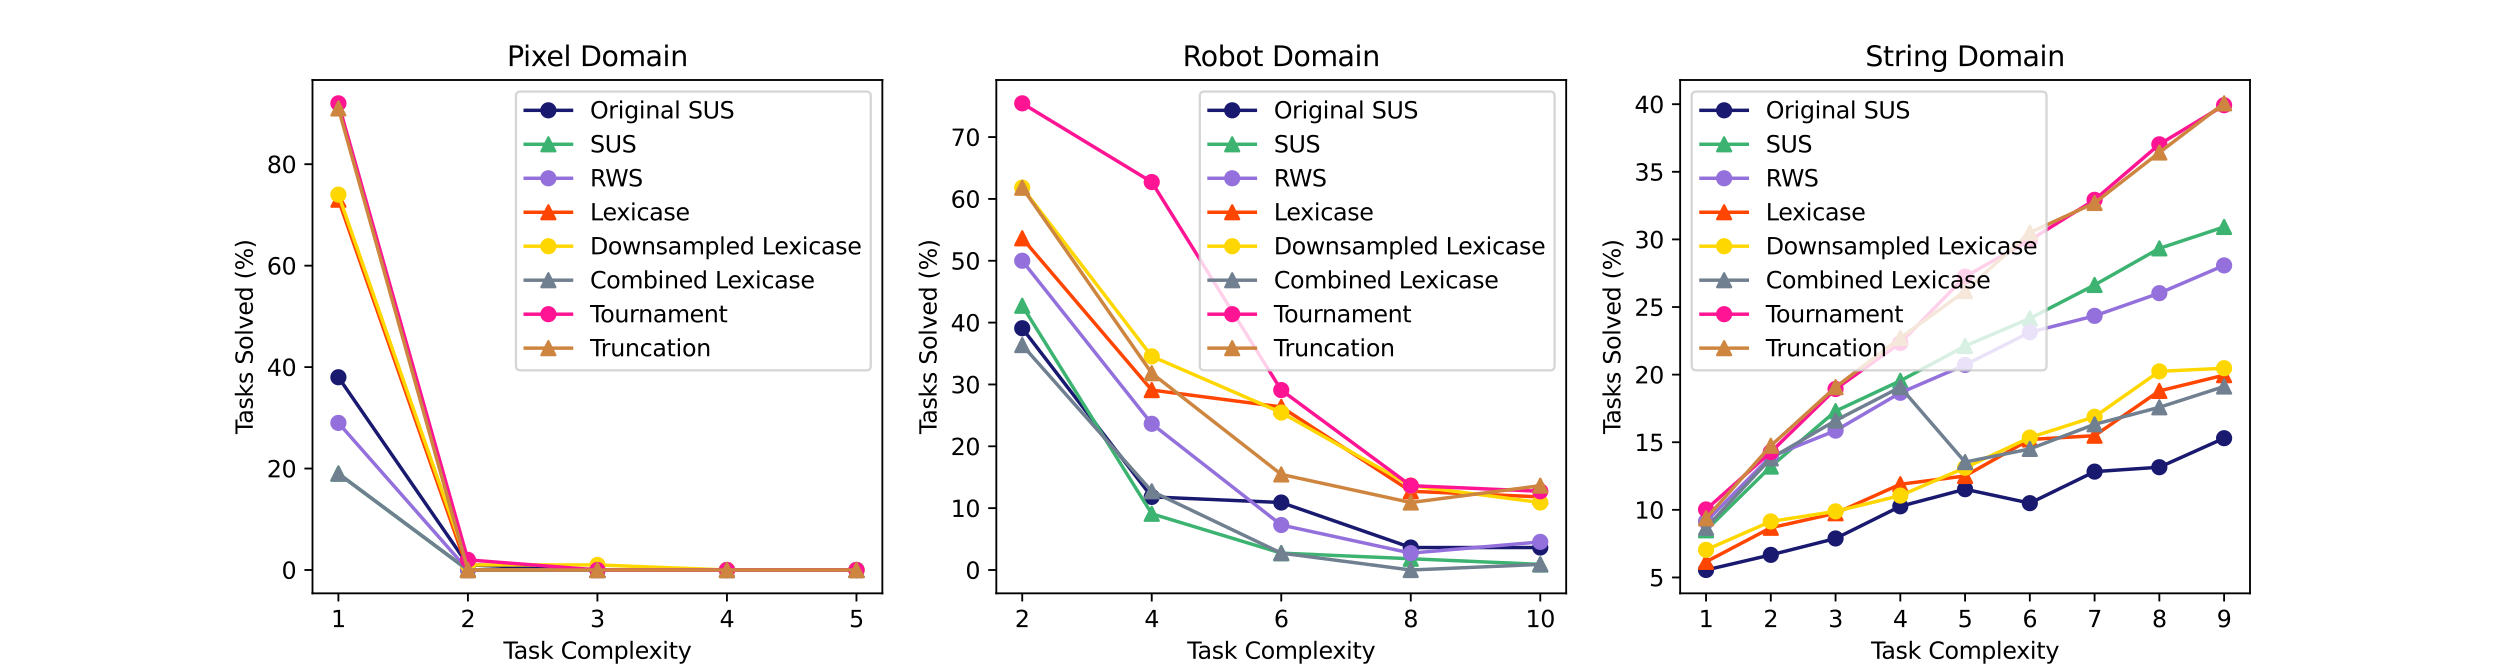 <?xml version="1.0" encoding="utf-8" standalone="no"?>
<!DOCTYPE svg PUBLIC "-//W3C//DTD SVG 1.1//EN"
  "http://www.w3.org/Graphics/SVG/1.1/DTD/svg11.dtd">
<svg xmlns:xlink="http://www.w3.org/1999/xlink" width="1080pt" height="288pt" viewBox="0 0 1080 288" xmlns="http://www.w3.org/2000/svg" version="1.1">
 <defs>
  <style type="text/css">*{stroke-linejoin: round; stroke-linecap: butt}</style>
 </defs>
 <g id="figure_1">
  <g id="patch_1">
   <path d="M 0 288 
L 1080 288 
L 1080 0 
L 0 0 
z
" style="fill: #ffffff"/>
  </g>
  <g id="axes_1">
   <g id="patch_2">
    <path d="M 135 256.32 
L 381.176 256.32 
L 381.176 34.56 
L 135 34.56 
z
" style="fill: #ffffff"/>
   </g>
   <g id="matplotlib.axis_1">
    <g id="xtick_1">
     <g id="line2d_1">
      <defs>
       <path id="m73cfbaabbf" d="M 0 0 
L 0 3.5 
" style="stroke: #000000; stroke-width: 0.8"/>
      </defs>
      <g>
       <use xlink:href="#m73cfbaabbf" x="146.19" y="256.32" style="stroke: #000000; stroke-width: 0.8"/>
      </g>
     </g>
     <g id="text_1">
      <!-- 1 -->
      <g transform="translate(143.009 270.918)scale(0.1 -0.1)">
       <defs>
        <path id="DejaVuSans-31" d="M 794 531 
L 1825 531 
L 1825 4091 
L 703 3866 
L 703 4441 
L 1819 4666 
L 2450 4666 
L 2450 531 
L 3481 531 
L 3481 0 
L 794 0 
L 794 531 
z
" transform="scale(0.016)"/>
       </defs>
       <use xlink:href="#DejaVuSans-31"/>
      </g>
     </g>
    </g>
    <g id="xtick_2">
     <g id="line2d_2">
      <g>
       <use xlink:href="#m73cfbaabbf" x="202.139" y="256.32" style="stroke: #000000; stroke-width: 0.8"/>
      </g>
     </g>
     <g id="text_2">
      <!-- 2 -->
      <g transform="translate(198.958 270.918)scale(0.1 -0.1)">
       <defs>
        <path id="DejaVuSans-32" d="M 1228 531 
L 3431 531 
L 3431 0 
L 469 0 
L 469 531 
Q 828 903 1448 1529 
Q 2069 2156 2228 2338 
Q 2531 2678 2651 2914 
Q 2772 3150 2772 3378 
Q 2772 3750 2511 3984 
Q 2250 4219 1831 4219 
Q 1534 4219 1204 4116 
Q 875 4013 500 3803 
L 500 4441 
Q 881 4594 1212 4672 
Q 1544 4750 1819 4750 
Q 2544 4750 2975 4387 
Q 3406 4025 3406 3419 
Q 3406 3131 3298 2873 
Q 3191 2616 2906 2266 
Q 2828 2175 2409 1742 
Q 1991 1309 1228 531 
z
" transform="scale(0.016)"/>
       </defs>
       <use xlink:href="#DejaVuSans-32"/>
      </g>
     </g>
    </g>
    <g id="xtick_3">
     <g id="line2d_3">
      <g>
       <use xlink:href="#m73cfbaabbf" x="258.088" y="256.32" style="stroke: #000000; stroke-width: 0.8"/>
      </g>
     </g>
     <g id="text_3">
      <!-- 3 -->
      <g transform="translate(254.907 270.918)scale(0.1 -0.1)">
       <defs>
        <path id="DejaVuSans-33" d="M 2597 2516 
Q 3050 2419 3304 2112 
Q 3559 1806 3559 1356 
Q 3559 666 3084 287 
Q 2609 -91 1734 -91 
Q 1441 -91 1130 -33 
Q 819 25 488 141 
L 488 750 
Q 750 597 1062 519 
Q 1375 441 1716 441 
Q 2309 441 2620 675 
Q 2931 909 2931 1356 
Q 2931 1769 2642 2001 
Q 2353 2234 1838 2234 
L 1294 2234 
L 1294 2753 
L 1863 2753 
Q 2328 2753 2575 2939 
Q 2822 3125 2822 3475 
Q 2822 3834 2567 4026 
Q 2313 4219 1838 4219 
Q 1578 4219 1281 4162 
Q 984 4106 628 3988 
L 628 4550 
Q 988 4650 1302 4700 
Q 1616 4750 1894 4750 
Q 2613 4750 3031 4423 
Q 3450 4097 3450 3541 
Q 3450 3153 3228 2886 
Q 3006 2619 2597 2516 
z
" transform="scale(0.016)"/>
       </defs>
       <use xlink:href="#DejaVuSans-33"/>
      </g>
     </g>
    </g>
    <g id="xtick_4">
     <g id="line2d_4">
      <g>
       <use xlink:href="#m73cfbaabbf" x="314.037" y="256.32" style="stroke: #000000; stroke-width: 0.8"/>
      </g>
     </g>
     <g id="text_4">
      <!-- 4 -->
      <g transform="translate(310.856 270.918)scale(0.1 -0.1)">
       <defs>
        <path id="DejaVuSans-34" d="M 2419 4116 
L 825 1625 
L 2419 1625 
L 2419 4116 
z
M 2253 4666 
L 3047 4666 
L 3047 1625 
L 3713 1625 
L 3713 1100 
L 3047 1100 
L 3047 0 
L 2419 0 
L 2419 1100 
L 313 1100 
L 313 1709 
L 2253 4666 
z
" transform="scale(0.016)"/>
       </defs>
       <use xlink:href="#DejaVuSans-34"/>
      </g>
     </g>
    </g>
    <g id="xtick_5">
     <g id="line2d_5">
      <g>
       <use xlink:href="#m73cfbaabbf" x="369.987" y="256.32" style="stroke: #000000; stroke-width: 0.8"/>
      </g>
     </g>
     <g id="text_5">
      <!-- 5 -->
      <g transform="translate(366.805 270.918)scale(0.1 -0.1)">
       <defs>
        <path id="DejaVuSans-35" d="M 691 4666 
L 3169 4666 
L 3169 4134 
L 1269 4134 
L 1269 2991 
Q 1406 3038 1543 3061 
Q 1681 3084 1819 3084 
Q 2600 3084 3056 2656 
Q 3513 2228 3513 1497 
Q 3513 744 3044 326 
Q 2575 -91 1722 -91 
Q 1428 -91 1123 -41 
Q 819 9 494 109 
L 494 744 
Q 775 591 1075 516 
Q 1375 441 1709 441 
Q 2250 441 2565 725 
Q 2881 1009 2881 1497 
Q 2881 1984 2565 2268 
Q 2250 2553 1709 2553 
Q 1456 2553 1204 2497 
Q 953 2441 691 2322 
L 691 4666 
z
" transform="scale(0.016)"/>
       </defs>
       <use xlink:href="#DejaVuSans-35"/>
      </g>
     </g>
    </g>
    <g id="text_6">
     <!-- Task Complexity -->
     <g transform="translate(217.465 284.597)scale(0.1 -0.1)">
      <defs>
       <path id="DejaVuSans-54" d="M -19 4666 
L 3928 4666 
L 3928 4134 
L 2272 4134 
L 2272 0 
L 1638 0 
L 1638 4134 
L -19 4134 
L -19 4666 
z
" transform="scale(0.016)"/>
       <path id="DejaVuSans-61" d="M 2194 1759 
Q 1497 1759 1228 1600 
Q 959 1441 959 1056 
Q 959 750 1161 570 
Q 1363 391 1709 391 
Q 2188 391 2477 730 
Q 2766 1069 2766 1631 
L 2766 1759 
L 2194 1759 
z
M 3341 1997 
L 3341 0 
L 2766 0 
L 2766 531 
Q 2569 213 2275 61 
Q 1981 -91 1556 -91 
Q 1019 -91 701 211 
Q 384 513 384 1019 
Q 384 1609 779 1909 
Q 1175 2209 1959 2209 
L 2766 2209 
L 2766 2266 
Q 2766 2663 2505 2880 
Q 2244 3097 1772 3097 
Q 1472 3097 1187 3025 
Q 903 2953 641 2809 
L 641 3341 
Q 956 3463 1253 3523 
Q 1550 3584 1831 3584 
Q 2591 3584 2966 3190 
Q 3341 2797 3341 1997 
z
" transform="scale(0.016)"/>
       <path id="DejaVuSans-73" d="M 2834 3397 
L 2834 2853 
Q 2591 2978 2328 3040 
Q 2066 3103 1784 3103 
Q 1356 3103 1142 2972 
Q 928 2841 928 2578 
Q 928 2378 1081 2264 
Q 1234 2150 1697 2047 
L 1894 2003 
Q 2506 1872 2764 1633 
Q 3022 1394 3022 966 
Q 3022 478 2636 193 
Q 2250 -91 1575 -91 
Q 1294 -91 989 -36 
Q 684 19 347 128 
L 347 722 
Q 666 556 975 473 
Q 1284 391 1588 391 
Q 1994 391 2212 530 
Q 2431 669 2431 922 
Q 2431 1156 2273 1281 
Q 2116 1406 1581 1522 
L 1381 1569 
Q 847 1681 609 1914 
Q 372 2147 372 2553 
Q 372 3047 722 3315 
Q 1072 3584 1716 3584 
Q 2034 3584 2315 3537 
Q 2597 3491 2834 3397 
z
" transform="scale(0.016)"/>
       <path id="DejaVuSans-6b" d="M 581 4863 
L 1159 4863 
L 1159 1991 
L 2875 3500 
L 3609 3500 
L 1753 1863 
L 3688 0 
L 2938 0 
L 1159 1709 
L 1159 0 
L 581 0 
L 581 4863 
z
" transform="scale(0.016)"/>
       <path id="DejaVuSans-20" transform="scale(0.016)"/>
       <path id="DejaVuSans-43" d="M 4122 4306 
L 4122 3641 
Q 3803 3938 3442 4084 
Q 3081 4231 2675 4231 
Q 1875 4231 1450 3742 
Q 1025 3253 1025 2328 
Q 1025 1406 1450 917 
Q 1875 428 2675 428 
Q 3081 428 3442 575 
Q 3803 722 4122 1019 
L 4122 359 
Q 3791 134 3420 21 
Q 3050 -91 2638 -91 
Q 1578 -91 968 557 
Q 359 1206 359 2328 
Q 359 3453 968 4101 
Q 1578 4750 2638 4750 
Q 3056 4750 3426 4639 
Q 3797 4528 4122 4306 
z
" transform="scale(0.016)"/>
       <path id="DejaVuSans-6f" d="M 1959 3097 
Q 1497 3097 1228 2736 
Q 959 2375 959 1747 
Q 959 1119 1226 758 
Q 1494 397 1959 397 
Q 2419 397 2687 759 
Q 2956 1122 2956 1747 
Q 2956 2369 2687 2733 
Q 2419 3097 1959 3097 
z
M 1959 3584 
Q 2709 3584 3137 3096 
Q 3566 2609 3566 1747 
Q 3566 888 3137 398 
Q 2709 -91 1959 -91 
Q 1206 -91 779 398 
Q 353 888 353 1747 
Q 353 2609 779 3096 
Q 1206 3584 1959 3584 
z
" transform="scale(0.016)"/>
       <path id="DejaVuSans-6d" d="M 3328 2828 
Q 3544 3216 3844 3400 
Q 4144 3584 4550 3584 
Q 5097 3584 5394 3201 
Q 5691 2819 5691 2113 
L 5691 0 
L 5113 0 
L 5113 2094 
Q 5113 2597 4934 2840 
Q 4756 3084 4391 3084 
Q 3944 3084 3684 2787 
Q 3425 2491 3425 1978 
L 3425 0 
L 2847 0 
L 2847 2094 
Q 2847 2600 2669 2842 
Q 2491 3084 2119 3084 
Q 1678 3084 1418 2786 
Q 1159 2488 1159 1978 
L 1159 0 
L 581 0 
L 581 3500 
L 1159 3500 
L 1159 2956 
Q 1356 3278 1631 3431 
Q 1906 3584 2284 3584 
Q 2666 3584 2933 3390 
Q 3200 3197 3328 2828 
z
" transform="scale(0.016)"/>
       <path id="DejaVuSans-70" d="M 1159 525 
L 1159 -1331 
L 581 -1331 
L 581 3500 
L 1159 3500 
L 1159 2969 
Q 1341 3281 1617 3432 
Q 1894 3584 2278 3584 
Q 2916 3584 3314 3078 
Q 3713 2572 3713 1747 
Q 3713 922 3314 415 
Q 2916 -91 2278 -91 
Q 1894 -91 1617 61 
Q 1341 213 1159 525 
z
M 3116 1747 
Q 3116 2381 2855 2742 
Q 2594 3103 2138 3103 
Q 1681 3103 1420 2742 
Q 1159 2381 1159 1747 
Q 1159 1113 1420 752 
Q 1681 391 2138 391 
Q 2594 391 2855 752 
Q 3116 1113 3116 1747 
z
" transform="scale(0.016)"/>
       <path id="DejaVuSans-6c" d="M 603 4863 
L 1178 4863 
L 1178 0 
L 603 0 
L 603 4863 
z
" transform="scale(0.016)"/>
       <path id="DejaVuSans-65" d="M 3597 1894 
L 3597 1613 
L 953 1613 
Q 991 1019 1311 708 
Q 1631 397 2203 397 
Q 2534 397 2845 478 
Q 3156 559 3463 722 
L 3463 178 
Q 3153 47 2828 -22 
Q 2503 -91 2169 -91 
Q 1331 -91 842 396 
Q 353 884 353 1716 
Q 353 2575 817 3079 
Q 1281 3584 2069 3584 
Q 2775 3584 3186 3129 
Q 3597 2675 3597 1894 
z
M 3022 2063 
Q 3016 2534 2758 2815 
Q 2500 3097 2075 3097 
Q 1594 3097 1305 2825 
Q 1016 2553 972 2059 
L 3022 2063 
z
" transform="scale(0.016)"/>
       <path id="DejaVuSans-78" d="M 3513 3500 
L 2247 1797 
L 3578 0 
L 2900 0 
L 1881 1375 
L 863 0 
L 184 0 
L 1544 1831 
L 300 3500 
L 978 3500 
L 1906 2253 
L 2834 3500 
L 3513 3500 
z
" transform="scale(0.016)"/>
       <path id="DejaVuSans-69" d="M 603 3500 
L 1178 3500 
L 1178 0 
L 603 0 
L 603 3500 
z
M 603 4863 
L 1178 4863 
L 1178 4134 
L 603 4134 
L 603 4863 
z
" transform="scale(0.016)"/>
       <path id="DejaVuSans-74" d="M 1172 4494 
L 1172 3500 
L 2356 3500 
L 2356 3053 
L 1172 3053 
L 1172 1153 
Q 1172 725 1289 603 
Q 1406 481 1766 481 
L 2356 481 
L 2356 0 
L 1766 0 
Q 1100 0 847 248 
Q 594 497 594 1153 
L 594 3053 
L 172 3053 
L 172 3500 
L 594 3500 
L 594 4494 
L 1172 4494 
z
" transform="scale(0.016)"/>
       <path id="DejaVuSans-79" d="M 2059 -325 
Q 1816 -950 1584 -1140 
Q 1353 -1331 966 -1331 
L 506 -1331 
L 506 -850 
L 844 -850 
Q 1081 -850 1212 -737 
Q 1344 -625 1503 -206 
L 1606 56 
L 191 3500 
L 800 3500 
L 1894 763 
L 2988 3500 
L 3597 3500 
L 2059 -325 
z
" transform="scale(0.016)"/>
      </defs>
      <use xlink:href="#DejaVuSans-54"/>
      <use xlink:href="#DejaVuSans-61" x="44.584"/>
      <use xlink:href="#DejaVuSans-73" x="105.863"/>
      <use xlink:href="#DejaVuSans-6b" x="157.963"/>
      <use xlink:href="#DejaVuSans-20" x="215.873"/>
      <use xlink:href="#DejaVuSans-43" x="247.66"/>
      <use xlink:href="#DejaVuSans-6f" x="317.484"/>
      <use xlink:href="#DejaVuSans-6d" x="378.666"/>
      <use xlink:href="#DejaVuSans-70" x="476.078"/>
      <use xlink:href="#DejaVuSans-6c" x="539.555"/>
      <use xlink:href="#DejaVuSans-65" x="567.338"/>
      <use xlink:href="#DejaVuSans-78" x="627.111"/>
      <use xlink:href="#DejaVuSans-69" x="686.291"/>
      <use xlink:href="#DejaVuSans-74" x="714.074"/>
      <use xlink:href="#DejaVuSans-79" x="753.283"/>
     </g>
    </g>
   </g>
   <g id="matplotlib.axis_2">
    <g id="ytick_1">
     <g id="line2d_6">
      <defs>
       <path id="m7d93d74069" d="M 0 0 
L -3.5 0 
" style="stroke: #000000; stroke-width: 0.8"/>
      </defs>
      <g>
       <use xlink:href="#m7d93d74069" x="135" y="246.24" style="stroke: #000000; stroke-width: 0.8"/>
      </g>
     </g>
     <g id="text_7">
      <!-- 0 -->
      <g transform="translate(121.638 250.039)scale(0.1 -0.1)">
       <defs>
        <path id="DejaVuSans-30" d="M 2034 4250 
Q 1547 4250 1301 3770 
Q 1056 3291 1056 2328 
Q 1056 1369 1301 889 
Q 1547 409 2034 409 
Q 2525 409 2770 889 
Q 3016 1369 3016 2328 
Q 3016 3291 2770 3770 
Q 2525 4250 2034 4250 
z
M 2034 4750 
Q 2819 4750 3233 4129 
Q 3647 3509 3647 2328 
Q 3647 1150 3233 529 
Q 2819 -91 2034 -91 
Q 1250 -91 836 529 
Q 422 1150 422 2328 
Q 422 3509 836 4129 
Q 1250 4750 2034 4750 
z
" transform="scale(0.016)"/>
       </defs>
       <use xlink:href="#DejaVuSans-30"/>
      </g>
     </g>
    </g>
    <g id="ytick_2">
     <g id="line2d_7">
      <g>
       <use xlink:href="#m7d93d74069" x="135" y="202.414" style="stroke: #000000; stroke-width: 0.8"/>
      </g>
     </g>
     <g id="text_8">
      <!-- 20 -->
      <g transform="translate(115.275 206.213)scale(0.1 -0.1)">
       <use xlink:href="#DejaVuSans-32"/>
       <use xlink:href="#DejaVuSans-30" x="63.623"/>
      </g>
     </g>
    </g>
    <g id="ytick_3">
     <g id="line2d_8">
      <g>
       <use xlink:href="#m7d93d74069" x="135" y="158.588" style="stroke: #000000; stroke-width: 0.8"/>
      </g>
     </g>
     <g id="text_9">
      <!-- 40 -->
      <g transform="translate(115.275 162.387)scale(0.1 -0.1)">
       <use xlink:href="#DejaVuSans-34"/>
       <use xlink:href="#DejaVuSans-30" x="63.623"/>
      </g>
     </g>
    </g>
    <g id="ytick_4">
     <g id="line2d_9">
      <g>
       <use xlink:href="#m7d93d74069" x="135" y="114.762" style="stroke: #000000; stroke-width: 0.8"/>
      </g>
     </g>
     <g id="text_10">
      <!-- 60 -->
      <g transform="translate(115.275 118.561)scale(0.1 -0.1)">
       <defs>
        <path id="DejaVuSans-36" d="M 2113 2584 
Q 1688 2584 1439 2293 
Q 1191 2003 1191 1497 
Q 1191 994 1439 701 
Q 1688 409 2113 409 
Q 2538 409 2786 701 
Q 3034 994 3034 1497 
Q 3034 2003 2786 2293 
Q 2538 2584 2113 2584 
z
M 3366 4563 
L 3366 3988 
Q 3128 4100 2886 4159 
Q 2644 4219 2406 4219 
Q 1781 4219 1451 3797 
Q 1122 3375 1075 2522 
Q 1259 2794 1537 2939 
Q 1816 3084 2150 3084 
Q 2853 3084 3261 2657 
Q 3669 2231 3669 1497 
Q 3669 778 3244 343 
Q 2819 -91 2113 -91 
Q 1303 -91 875 529 
Q 447 1150 447 2328 
Q 447 3434 972 4092 
Q 1497 4750 2381 4750 
Q 2619 4750 2861 4703 
Q 3103 4656 3366 4563 
z
" transform="scale(0.016)"/>
       </defs>
       <use xlink:href="#DejaVuSans-36"/>
       <use xlink:href="#DejaVuSans-30" x="63.623"/>
      </g>
     </g>
    </g>
    <g id="ytick_5">
     <g id="line2d_10">
      <g>
       <use xlink:href="#m7d93d74069" x="135" y="70.936" style="stroke: #000000; stroke-width: 0.8"/>
      </g>
     </g>
     <g id="text_11">
      <!-- 80 -->
      <g transform="translate(115.275 74.735)scale(0.1 -0.1)">
       <defs>
        <path id="DejaVuSans-38" d="M 2034 2216 
Q 1584 2216 1326 1975 
Q 1069 1734 1069 1313 
Q 1069 891 1326 650 
Q 1584 409 2034 409 
Q 2484 409 2743 651 
Q 3003 894 3003 1313 
Q 3003 1734 2745 1975 
Q 2488 2216 2034 2216 
z
M 1403 2484 
Q 997 2584 770 2862 
Q 544 3141 544 3541 
Q 544 4100 942 4425 
Q 1341 4750 2034 4750 
Q 2731 4750 3128 4425 
Q 3525 4100 3525 3541 
Q 3525 3141 3298 2862 
Q 3072 2584 2669 2484 
Q 3125 2378 3379 2068 
Q 3634 1759 3634 1313 
Q 3634 634 3220 271 
Q 2806 -91 2034 -91 
Q 1263 -91 848 271 
Q 434 634 434 1313 
Q 434 1759 690 2068 
Q 947 2378 1403 2484 
z
M 1172 3481 
Q 1172 3119 1398 2916 
Q 1625 2713 2034 2713 
Q 2441 2713 2670 2916 
Q 2900 3119 2900 3481 
Q 2900 3844 2670 4047 
Q 2441 4250 2034 4250 
Q 1625 4250 1398 4047 
Q 1172 3844 1172 3481 
z
" transform="scale(0.016)"/>
       </defs>
       <use xlink:href="#DejaVuSans-38"/>
       <use xlink:href="#DejaVuSans-30" x="63.623"/>
      </g>
     </g>
    </g>
    <g id="text_12">
     <!-- Tasks Solved (%) -->
     <g transform="translate(109.195 187.501)rotate(-90)scale(0.1 -0.1)">
      <defs>
       <path id="DejaVuSans-53" d="M 3425 4513 
L 3425 3897 
Q 3066 4069 2747 4153 
Q 2428 4238 2131 4238 
Q 1616 4238 1336 4038 
Q 1056 3838 1056 3469 
Q 1056 3159 1242 3001 
Q 1428 2844 1947 2747 
L 2328 2669 
Q 3034 2534 3370 2195 
Q 3706 1856 3706 1288 
Q 3706 609 3251 259 
Q 2797 -91 1919 -91 
Q 1588 -91 1214 -16 
Q 841 59 441 206 
L 441 856 
Q 825 641 1194 531 
Q 1563 422 1919 422 
Q 2459 422 2753 634 
Q 3047 847 3047 1241 
Q 3047 1584 2836 1778 
Q 2625 1972 2144 2069 
L 1759 2144 
Q 1053 2284 737 2584 
Q 422 2884 422 3419 
Q 422 4038 858 4394 
Q 1294 4750 2059 4750 
Q 2388 4750 2728 4690 
Q 3069 4631 3425 4513 
z
" transform="scale(0.016)"/>
       <path id="DejaVuSans-76" d="M 191 3500 
L 800 3500 
L 1894 563 
L 2988 3500 
L 3597 3500 
L 2284 0 
L 1503 0 
L 191 3500 
z
" transform="scale(0.016)"/>
       <path id="DejaVuSans-64" d="M 2906 2969 
L 2906 4863 
L 3481 4863 
L 3481 0 
L 2906 0 
L 2906 525 
Q 2725 213 2448 61 
Q 2172 -91 1784 -91 
Q 1150 -91 751 415 
Q 353 922 353 1747 
Q 353 2572 751 3078 
Q 1150 3584 1784 3584 
Q 2172 3584 2448 3432 
Q 2725 3281 2906 2969 
z
M 947 1747 
Q 947 1113 1208 752 
Q 1469 391 1925 391 
Q 2381 391 2643 752 
Q 2906 1113 2906 1747 
Q 2906 2381 2643 2742 
Q 2381 3103 1925 3103 
Q 1469 3103 1208 2742 
Q 947 2381 947 1747 
z
" transform="scale(0.016)"/>
       <path id="DejaVuSans-28" d="M 1984 4856 
Q 1566 4138 1362 3434 
Q 1159 2731 1159 2009 
Q 1159 1288 1364 580 
Q 1569 -128 1984 -844 
L 1484 -844 
Q 1016 -109 783 600 
Q 550 1309 550 2009 
Q 550 2706 781 3412 
Q 1013 4119 1484 4856 
L 1984 4856 
z
" transform="scale(0.016)"/>
       <path id="DejaVuSans-25" d="M 4653 2053 
Q 4381 2053 4226 1822 
Q 4072 1591 4072 1178 
Q 4072 772 4226 539 
Q 4381 306 4653 306 
Q 4919 306 5073 539 
Q 5228 772 5228 1178 
Q 5228 1588 5073 1820 
Q 4919 2053 4653 2053 
z
M 4653 2450 
Q 5147 2450 5437 2106 
Q 5728 1763 5728 1178 
Q 5728 594 5436 251 
Q 5144 -91 4653 -91 
Q 4153 -91 3862 251 
Q 3572 594 3572 1178 
Q 3572 1766 3864 2108 
Q 4156 2450 4653 2450 
z
M 1428 4353 
Q 1159 4353 1004 4120 
Q 850 3888 850 3481 
Q 850 3069 1003 2837 
Q 1156 2606 1428 2606 
Q 1700 2606 1854 2837 
Q 2009 3069 2009 3481 
Q 2009 3884 1853 4118 
Q 1697 4353 1428 4353 
z
M 4250 4750 
L 4750 4750 
L 1831 -91 
L 1331 -91 
L 4250 4750 
z
M 1428 4750 
Q 1922 4750 2215 4408 
Q 2509 4066 2509 3481 
Q 2509 2891 2217 2550 
Q 1925 2209 1428 2209 
Q 931 2209 642 2551 
Q 353 2894 353 3481 
Q 353 4063 643 4406 
Q 934 4750 1428 4750 
z
" transform="scale(0.016)"/>
       <path id="DejaVuSans-29" d="M 513 4856 
L 1013 4856 
Q 1481 4119 1714 3412 
Q 1947 2706 1947 2009 
Q 1947 1309 1714 600 
Q 1481 -109 1013 -844 
L 513 -844 
Q 928 -128 1133 580 
Q 1338 1288 1338 2009 
Q 1338 2731 1133 3434 
Q 928 4138 513 4856 
z
" transform="scale(0.016)"/>
      </defs>
      <use xlink:href="#DejaVuSans-54"/>
      <use xlink:href="#DejaVuSans-61" x="44.584"/>
      <use xlink:href="#DejaVuSans-73" x="105.863"/>
      <use xlink:href="#DejaVuSans-6b" x="157.963"/>
      <use xlink:href="#DejaVuSans-73" x="215.873"/>
      <use xlink:href="#DejaVuSans-20" x="267.973"/>
      <use xlink:href="#DejaVuSans-53" x="299.76"/>
      <use xlink:href="#DejaVuSans-6f" x="363.236"/>
      <use xlink:href="#DejaVuSans-6c" x="424.418"/>
      <use xlink:href="#DejaVuSans-76" x="452.201"/>
      <use xlink:href="#DejaVuSans-65" x="511.381"/>
      <use xlink:href="#DejaVuSans-64" x="572.904"/>
      <use xlink:href="#DejaVuSans-20" x="636.381"/>
      <use xlink:href="#DejaVuSans-28" x="668.168"/>
      <use xlink:href="#DejaVuSans-25" x="707.182"/>
      <use xlink:href="#DejaVuSans-29" x="802.201"/>
     </g>
    </g>
   </g>
   <g id="line2d_11">
    <path d="M 146.19 162.97 
L 202.139 244.049 
L 258.088 246.24 
L 314.037 246.24 
L 369.987 246.24 
" clip-path="url(#pf056d0c306)" style="fill: none; stroke: #191970; stroke-width: 1.5; stroke-linecap: square"/>
    <defs>
     <path id="m54ff38f8e6" d="M 0 3 
C 0.796 3 1.559 2.684 2.121 2.121 
C 2.684 1.559 3 0.796 3 0 
C 3 -0.796 2.684 -1.559 2.121 -2.121 
C 1.559 -2.684 0.796 -3 0 -3 
C -0.796 -3 -1.559 -2.684 -2.121 -2.121 
C -2.684 -1.559 -3 -0.796 -3 0 
C -3 0.796 -2.684 1.559 -2.121 2.121 
C -1.559 2.684 -0.796 3 0 3 
z
" style="stroke: #191970"/>
    </defs>
    <g clip-path="url(#pf056d0c306)">
     <use xlink:href="#m54ff38f8e6" x="146.19" y="162.97" style="fill: #191970; stroke: #191970"/>
     <use xlink:href="#m54ff38f8e6" x="202.139" y="244.049" style="fill: #191970; stroke: #191970"/>
     <use xlink:href="#m54ff38f8e6" x="258.088" y="246.24" style="fill: #191970; stroke: #191970"/>
     <use xlink:href="#m54ff38f8e6" x="314.037" y="246.24" style="fill: #191970; stroke: #191970"/>
     <use xlink:href="#m54ff38f8e6" x="369.987" y="246.24" style="fill: #191970; stroke: #191970"/>
    </g>
   </g>
   <g id="line2d_12">
    <path d="M 146.19 204.605 
L 202.139 246.24 
L 258.088 246.24 
L 314.037 246.24 
L 369.987 246.24 
" clip-path="url(#pf056d0c306)" style="fill: none; stroke: #3cb371; stroke-width: 1.5; stroke-linecap: square"/>
    <defs>
     <path id="m1a92ac4e88" d="M 0 -3 
L -3 3 
L 3 3 
z
" style="stroke: #3cb371; stroke-linejoin: miter"/>
    </defs>
    <g clip-path="url(#pf056d0c306)">
     <use xlink:href="#m1a92ac4e88" x="146.19" y="204.605" style="fill: #3cb371; stroke: #3cb371; stroke-linejoin: miter"/>
     <use xlink:href="#m1a92ac4e88" x="202.139" y="246.24" style="fill: #3cb371; stroke: #3cb371; stroke-linejoin: miter"/>
     <use xlink:href="#m1a92ac4e88" x="258.088" y="246.24" style="fill: #3cb371; stroke: #3cb371; stroke-linejoin: miter"/>
     <use xlink:href="#m1a92ac4e88" x="314.037" y="246.24" style="fill: #3cb371; stroke: #3cb371; stroke-linejoin: miter"/>
     <use xlink:href="#m1a92ac4e88" x="369.987" y="246.24" style="fill: #3cb371; stroke: #3cb371; stroke-linejoin: miter"/>
    </g>
   </g>
   <g id="line2d_13">
    <path d="M 146.19 182.692 
L 202.139 246.24 
L 258.088 246.24 
L 314.037 246.24 
L 369.987 246.24 
" clip-path="url(#pf056d0c306)" style="fill: none; stroke: #9370db; stroke-width: 1.5; stroke-linecap: square"/>
    <defs>
     <path id="m6cfa4e4dc0" d="M 0 3 
C 0.796 3 1.559 2.684 2.121 2.121 
C 2.684 1.559 3 0.796 3 0 
C 3 -0.796 2.684 -1.559 2.121 -2.121 
C 1.559 -2.684 0.796 -3 0 -3 
C -0.796 -3 -1.559 -2.684 -2.121 -2.121 
C -2.684 -1.559 -3 -0.796 -3 0 
C -3 0.796 -2.684 1.559 -2.121 2.121 
C -1.559 2.684 -0.796 3 0 3 
z
" style="stroke: #9370db"/>
    </defs>
    <g clip-path="url(#pf056d0c306)">
     <use xlink:href="#m6cfa4e4dc0" x="146.19" y="182.692" style="fill: #9370db; stroke: #9370db"/>
     <use xlink:href="#m6cfa4e4dc0" x="202.139" y="246.24" style="fill: #9370db; stroke: #9370db"/>
     <use xlink:href="#m6cfa4e4dc0" x="258.088" y="246.24" style="fill: #9370db; stroke: #9370db"/>
     <use xlink:href="#m6cfa4e4dc0" x="314.037" y="246.24" style="fill: #9370db; stroke: #9370db"/>
     <use xlink:href="#m6cfa4e4dc0" x="369.987" y="246.24" style="fill: #9370db; stroke: #9370db"/>
    </g>
   </g>
   <g id="line2d_14">
    <path d="M 146.19 86.275 
L 202.139 246.24 
L 258.088 246.24 
L 314.037 246.24 
L 369.987 246.24 
" clip-path="url(#pf056d0c306)" style="fill: none; stroke: #ff4500; stroke-width: 1.5; stroke-linecap: square"/>
    <defs>
     <path id="mb80f7f4c2f" d="M 0 -3 
L -3 3 
L 3 3 
z
" style="stroke: #ff4500; stroke-linejoin: miter"/>
    </defs>
    <g clip-path="url(#pf056d0c306)">
     <use xlink:href="#mb80f7f4c2f" x="146.19" y="86.275" style="fill: #ff4500; stroke: #ff4500; stroke-linejoin: miter"/>
     <use xlink:href="#mb80f7f4c2f" x="202.139" y="246.24" style="fill: #ff4500; stroke: #ff4500; stroke-linejoin: miter"/>
     <use xlink:href="#mb80f7f4c2f" x="258.088" y="246.24" style="fill: #ff4500; stroke: #ff4500; stroke-linejoin: miter"/>
     <use xlink:href="#mb80f7f4c2f" x="314.037" y="246.24" style="fill: #ff4500; stroke: #ff4500; stroke-linejoin: miter"/>
     <use xlink:href="#mb80f7f4c2f" x="369.987" y="246.24" style="fill: #ff4500; stroke: #ff4500; stroke-linejoin: miter"/>
    </g>
   </g>
   <g id="line2d_15">
    <path d="M 146.19 84.083 
L 202.139 244.049 
L 258.088 244.049 
L 314.037 246.24 
L 369.987 246.24 
" clip-path="url(#pf056d0c306)" style="fill: none; stroke: #ffd700; stroke-width: 1.5; stroke-linecap: square"/>
    <defs>
     <path id="md3a723b0f8" d="M 0 3 
C 0.796 3 1.559 2.684 2.121 2.121 
C 2.684 1.559 3 0.796 3 0 
C 3 -0.796 2.684 -1.559 2.121 -2.121 
C 1.559 -2.684 0.796 -3 0 -3 
C -0.796 -3 -1.559 -2.684 -2.121 -2.121 
C -2.684 -1.559 -3 -0.796 -3 0 
C -3 0.796 -2.684 1.559 -2.121 2.121 
C -1.559 2.684 -0.796 3 0 3 
z
" style="stroke: #ffd700"/>
    </defs>
    <g clip-path="url(#pf056d0c306)">
     <use xlink:href="#md3a723b0f8" x="146.19" y="84.083" style="fill: #ffd700; stroke: #ffd700"/>
     <use xlink:href="#md3a723b0f8" x="202.139" y="244.049" style="fill: #ffd700; stroke: #ffd700"/>
     <use xlink:href="#md3a723b0f8" x="258.088" y="244.049" style="fill: #ffd700; stroke: #ffd700"/>
     <use xlink:href="#md3a723b0f8" x="314.037" y="246.24" style="fill: #ffd700; stroke: #ffd700"/>
     <use xlink:href="#md3a723b0f8" x="369.987" y="246.24" style="fill: #ffd700; stroke: #ffd700"/>
    </g>
   </g>
   <g id="line2d_16">
    <path d="M 146.19 204.605 
L 202.139 246.24 
L 258.088 246.24 
L 314.037 246.24 
L 369.987 246.24 
" clip-path="url(#pf056d0c306)" style="fill: none; stroke: #708090; stroke-width: 1.5; stroke-linecap: square"/>
    <defs>
     <path id="mfb427870dd" d="M 0 -3 
L -3 3 
L 3 3 
z
" style="stroke: #708090; stroke-linejoin: miter"/>
    </defs>
    <g clip-path="url(#pf056d0c306)">
     <use xlink:href="#mfb427870dd" x="146.19" y="204.605" style="fill: #708090; stroke: #708090; stroke-linejoin: miter"/>
     <use xlink:href="#mfb427870dd" x="202.139" y="246.24" style="fill: #708090; stroke: #708090; stroke-linejoin: miter"/>
     <use xlink:href="#mfb427870dd" x="258.088" y="246.24" style="fill: #708090; stroke: #708090; stroke-linejoin: miter"/>
     <use xlink:href="#mfb427870dd" x="314.037" y="246.24" style="fill: #708090; stroke: #708090; stroke-linejoin: miter"/>
     <use xlink:href="#mfb427870dd" x="369.987" y="246.24" style="fill: #708090; stroke: #708090; stroke-linejoin: miter"/>
    </g>
   </g>
   <g id="line2d_17">
    <path d="M 146.19 44.64 
L 202.139 241.857 
L 258.088 246.24 
L 314.037 246.24 
L 369.987 246.24 
" clip-path="url(#pf056d0c306)" style="fill: none; stroke: #ff1493; stroke-width: 1.5; stroke-linecap: square"/>
    <defs>
     <path id="m242ecaae73" d="M 0 3 
C 0.796 3 1.559 2.684 2.121 2.121 
C 2.684 1.559 3 0.796 3 0 
C 3 -0.796 2.684 -1.559 2.121 -2.121 
C 1.559 -2.684 0.796 -3 0 -3 
C -0.796 -3 -1.559 -2.684 -2.121 -2.121 
C -2.684 -1.559 -3 -0.796 -3 0 
C -3 0.796 -2.684 1.559 -2.121 2.121 
C -1.559 2.684 -0.796 3 0 3 
z
" style="stroke: #ff1493"/>
    </defs>
    <g clip-path="url(#pf056d0c306)">
     <use xlink:href="#m242ecaae73" x="146.19" y="44.64" style="fill: #ff1493; stroke: #ff1493"/>
     <use xlink:href="#m242ecaae73" x="202.139" y="241.857" style="fill: #ff1493; stroke: #ff1493"/>
     <use xlink:href="#m242ecaae73" x="258.088" y="246.24" style="fill: #ff1493; stroke: #ff1493"/>
     <use xlink:href="#m242ecaae73" x="314.037" y="246.24" style="fill: #ff1493; stroke: #ff1493"/>
     <use xlink:href="#m242ecaae73" x="369.987" y="246.24" style="fill: #ff1493; stroke: #ff1493"/>
    </g>
   </g>
   <g id="line2d_18">
    <path d="M 146.19 46.831 
L 202.139 246.24 
L 258.088 246.24 
L 314.037 246.24 
L 369.987 246.24 
" clip-path="url(#pf056d0c306)" style="fill: none; stroke: #cd853f; stroke-width: 1.5; stroke-linecap: square"/>
    <defs>
     <path id="ma2c3f71797" d="M 0 -3 
L -3 3 
L 3 3 
z
" style="stroke: #cd853f; stroke-linejoin: miter"/>
    </defs>
    <g clip-path="url(#pf056d0c306)">
     <use xlink:href="#ma2c3f71797" x="146.19" y="46.831" style="fill: #cd853f; stroke: #cd853f; stroke-linejoin: miter"/>
     <use xlink:href="#ma2c3f71797" x="202.139" y="246.24" style="fill: #cd853f; stroke: #cd853f; stroke-linejoin: miter"/>
     <use xlink:href="#ma2c3f71797" x="258.088" y="246.24" style="fill: #cd853f; stroke: #cd853f; stroke-linejoin: miter"/>
     <use xlink:href="#ma2c3f71797" x="314.037" y="246.24" style="fill: #cd853f; stroke: #cd853f; stroke-linejoin: miter"/>
     <use xlink:href="#ma2c3f71797" x="369.987" y="246.24" style="fill: #cd853f; stroke: #cd853f; stroke-linejoin: miter"/>
    </g>
   </g>
   <g id="patch_3">
    <path d="M 135 256.32 
L 135 34.56 
" style="fill: none; stroke: #000000; stroke-width: 0.8; stroke-linejoin: miter; stroke-linecap: square"/>
   </g>
   <g id="patch_4">
    <path d="M 381.176 256.32 
L 381.176 34.56 
" style="fill: none; stroke: #000000; stroke-width: 0.8; stroke-linejoin: miter; stroke-linecap: square"/>
   </g>
   <g id="patch_5">
    <path d="M 135 256.32 
L 381.176 256.32 
" style="fill: none; stroke: #000000; stroke-width: 0.8; stroke-linejoin: miter; stroke-linecap: square"/>
   </g>
   <g id="patch_6">
    <path d="M 135 34.56 
L 381.176 34.56 
" style="fill: none; stroke: #000000; stroke-width: 0.8; stroke-linejoin: miter; stroke-linecap: square"/>
   </g>
   <g id="text_13">
    <!-- Pixel Domain -->
    <g transform="translate(219.027 28.56)scale(0.12 -0.12)">
     <defs>
      <path id="DejaVuSans-50" d="M 1259 4147 
L 1259 2394 
L 2053 2394 
Q 2494 2394 2734 2622 
Q 2975 2850 2975 3272 
Q 2975 3691 2734 3919 
Q 2494 4147 2053 4147 
L 1259 4147 
z
M 628 4666 
L 2053 4666 
Q 2838 4666 3239 4311 
Q 3641 3956 3641 3272 
Q 3641 2581 3239 2228 
Q 2838 1875 2053 1875 
L 1259 1875 
L 1259 0 
L 628 0 
L 628 4666 
z
" transform="scale(0.016)"/>
      <path id="DejaVuSans-44" d="M 1259 4147 
L 1259 519 
L 2022 519 
Q 2988 519 3436 956 
Q 3884 1394 3884 2338 
Q 3884 3275 3436 3711 
Q 2988 4147 2022 4147 
L 1259 4147 
z
M 628 4666 
L 1925 4666 
Q 3281 4666 3915 4102 
Q 4550 3538 4550 2338 
Q 4550 1131 3912 565 
Q 3275 0 1925 0 
L 628 0 
L 628 4666 
z
" transform="scale(0.016)"/>
      <path id="DejaVuSans-6e" d="M 3513 2113 
L 3513 0 
L 2938 0 
L 2938 2094 
Q 2938 2591 2744 2837 
Q 2550 3084 2163 3084 
Q 1697 3084 1428 2787 
Q 1159 2491 1159 1978 
L 1159 0 
L 581 0 
L 581 3500 
L 1159 3500 
L 1159 2956 
Q 1366 3272 1645 3428 
Q 1925 3584 2291 3584 
Q 2894 3584 3203 3211 
Q 3513 2838 3513 2113 
z
" transform="scale(0.016)"/>
     </defs>
     <use xlink:href="#DejaVuSans-50"/>
     <use xlink:href="#DejaVuSans-69" x="58.053"/>
     <use xlink:href="#DejaVuSans-78" x="85.836"/>
     <use xlink:href="#DejaVuSans-65" x="141.891"/>
     <use xlink:href="#DejaVuSans-6c" x="203.414"/>
     <use xlink:href="#DejaVuSans-20" x="231.197"/>
     <use xlink:href="#DejaVuSans-44" x="262.984"/>
     <use xlink:href="#DejaVuSans-6f" x="339.986"/>
     <use xlink:href="#DejaVuSans-6d" x="401.168"/>
     <use xlink:href="#DejaVuSans-61" x="498.58"/>
     <use xlink:href="#DejaVuSans-69" x="559.859"/>
     <use xlink:href="#DejaVuSans-6e" x="587.643"/>
    </g>
   </g>
   <g id="legend_1">
    <g id="patch_7">
     <path d="M 224.897 159.985 
L 374.176 159.985 
Q 376.176 159.985 376.176 157.985 
L 376.176 41.56 
Q 376.176 39.56 374.176 39.56 
L 224.897 39.56 
Q 222.897 39.56 222.897 41.56 
L 222.897 157.985 
Q 222.897 159.985 224.897 159.985 
z
" style="fill: #ffffff; opacity: 0.8; stroke: #cccccc; stroke-linejoin: miter"/>
    </g>
    <g id="line2d_19">
     <path d="M 226.897 47.658 
L 236.897 47.658 
L 246.897 47.658 
" style="fill: none; stroke: #191970; stroke-width: 1.5; stroke-linecap: square"/>
     <g>
      <use xlink:href="#m54ff38f8e6" x="236.897" y="47.658" style="fill: #191970; stroke: #191970"/>
     </g>
    </g>
    <g id="text_14">
     <!-- Original SUS -->
     <g transform="translate(254.897 51.158)scale(0.1 -0.1)">
      <defs>
       <path id="DejaVuSans-4f" d="M 2522 4238 
Q 1834 4238 1429 3725 
Q 1025 3213 1025 2328 
Q 1025 1447 1429 934 
Q 1834 422 2522 422 
Q 3209 422 3611 934 
Q 4013 1447 4013 2328 
Q 4013 3213 3611 3725 
Q 3209 4238 2522 4238 
z
M 2522 4750 
Q 3503 4750 4090 4092 
Q 4678 3434 4678 2328 
Q 4678 1225 4090 567 
Q 3503 -91 2522 -91 
Q 1538 -91 948 565 
Q 359 1222 359 2328 
Q 359 3434 948 4092 
Q 1538 4750 2522 4750 
z
" transform="scale(0.016)"/>
       <path id="DejaVuSans-72" d="M 2631 2963 
Q 2534 3019 2420 3045 
Q 2306 3072 2169 3072 
Q 1681 3072 1420 2755 
Q 1159 2438 1159 1844 
L 1159 0 
L 581 0 
L 581 3500 
L 1159 3500 
L 1159 2956 
Q 1341 3275 1631 3429 
Q 1922 3584 2338 3584 
Q 2397 3584 2469 3576 
Q 2541 3569 2628 3553 
L 2631 2963 
z
" transform="scale(0.016)"/>
       <path id="DejaVuSans-67" d="M 2906 1791 
Q 2906 2416 2648 2759 
Q 2391 3103 1925 3103 
Q 1463 3103 1205 2759 
Q 947 2416 947 1791 
Q 947 1169 1205 825 
Q 1463 481 1925 481 
Q 2391 481 2648 825 
Q 2906 1169 2906 1791 
z
M 3481 434 
Q 3481 -459 3084 -895 
Q 2688 -1331 1869 -1331 
Q 1566 -1331 1297 -1286 
Q 1028 -1241 775 -1147 
L 775 -588 
Q 1028 -725 1275 -790 
Q 1522 -856 1778 -856 
Q 2344 -856 2625 -561 
Q 2906 -266 2906 331 
L 2906 616 
Q 2728 306 2450 153 
Q 2172 0 1784 0 
Q 1141 0 747 490 
Q 353 981 353 1791 
Q 353 2603 747 3093 
Q 1141 3584 1784 3584 
Q 2172 3584 2450 3431 
Q 2728 3278 2906 2969 
L 2906 3500 
L 3481 3500 
L 3481 434 
z
" transform="scale(0.016)"/>
       <path id="DejaVuSans-55" d="M 556 4666 
L 1191 4666 
L 1191 1831 
Q 1191 1081 1462 751 
Q 1734 422 2344 422 
Q 2950 422 3222 751 
Q 3494 1081 3494 1831 
L 3494 4666 
L 4128 4666 
L 4128 1753 
Q 4128 841 3676 375 
Q 3225 -91 2344 -91 
Q 1459 -91 1007 375 
Q 556 841 556 1753 
L 556 4666 
z
" transform="scale(0.016)"/>
      </defs>
      <use xlink:href="#DejaVuSans-4f"/>
      <use xlink:href="#DejaVuSans-72" x="78.711"/>
      <use xlink:href="#DejaVuSans-69" x="119.824"/>
      <use xlink:href="#DejaVuSans-67" x="147.607"/>
      <use xlink:href="#DejaVuSans-69" x="211.084"/>
      <use xlink:href="#DejaVuSans-6e" x="238.867"/>
      <use xlink:href="#DejaVuSans-61" x="302.246"/>
      <use xlink:href="#DejaVuSans-6c" x="363.525"/>
      <use xlink:href="#DejaVuSans-20" x="391.309"/>
      <use xlink:href="#DejaVuSans-53" x="423.096"/>
      <use xlink:href="#DejaVuSans-55" x="486.572"/>
      <use xlink:href="#DejaVuSans-53" x="559.766"/>
     </g>
    </g>
    <g id="line2d_20">
     <path d="M 226.897 62.337 
L 236.897 62.337 
L 246.897 62.337 
" style="fill: none; stroke: #3cb371; stroke-width: 1.5; stroke-linecap: square"/>
     <g>
      <use xlink:href="#m1a92ac4e88" x="236.897" y="62.337" style="fill: #3cb371; stroke: #3cb371; stroke-linejoin: miter"/>
     </g>
    </g>
    <g id="text_15">
     <!-- SUS -->
     <g transform="translate(254.897 65.837)scale(0.1 -0.1)">
      <use xlink:href="#DejaVuSans-53"/>
      <use xlink:href="#DejaVuSans-55" x="63.477"/>
      <use xlink:href="#DejaVuSans-53" x="136.67"/>
     </g>
    </g>
    <g id="line2d_21">
     <path d="M 226.897 77.015 
L 236.897 77.015 
L 246.897 77.015 
" style="fill: none; stroke: #9370db; stroke-width: 1.5; stroke-linecap: square"/>
     <g>
      <use xlink:href="#m6cfa4e4dc0" x="236.897" y="77.015" style="fill: #9370db; stroke: #9370db"/>
     </g>
    </g>
    <g id="text_16">
     <!-- RWS -->
     <g transform="translate(254.897 80.515)scale(0.1 -0.1)">
      <defs>
       <path id="DejaVuSans-52" d="M 2841 2188 
Q 3044 2119 3236 1894 
Q 3428 1669 3622 1275 
L 4263 0 
L 3584 0 
L 2988 1197 
Q 2756 1666 2539 1819 
Q 2322 1972 1947 1972 
L 1259 1972 
L 1259 0 
L 628 0 
L 628 4666 
L 2053 4666 
Q 2853 4666 3247 4331 
Q 3641 3997 3641 3322 
Q 3641 2881 3436 2590 
Q 3231 2300 2841 2188 
z
M 1259 4147 
L 1259 2491 
L 2053 2491 
Q 2509 2491 2742 2702 
Q 2975 2913 2975 3322 
Q 2975 3731 2742 3939 
Q 2509 4147 2053 4147 
L 1259 4147 
z
" transform="scale(0.016)"/>
       <path id="DejaVuSans-57" d="M 213 4666 
L 850 4666 
L 1831 722 
L 2809 4666 
L 3519 4666 
L 4500 722 
L 5478 4666 
L 6119 4666 
L 4947 0 
L 4153 0 
L 3169 4050 
L 2175 0 
L 1381 0 
L 213 4666 
z
" transform="scale(0.016)"/>
      </defs>
      <use xlink:href="#DejaVuSans-52"/>
      <use xlink:href="#DejaVuSans-57" x="65.482"/>
      <use xlink:href="#DejaVuSans-53" x="164.359"/>
     </g>
    </g>
    <g id="line2d_22">
     <path d="M 226.897 91.693 
L 236.897 91.693 
L 246.897 91.693 
" style="fill: none; stroke: #ff4500; stroke-width: 1.5; stroke-linecap: square"/>
     <g>
      <use xlink:href="#mb80f7f4c2f" x="236.897" y="91.693" style="fill: #ff4500; stroke: #ff4500; stroke-linejoin: miter"/>
     </g>
    </g>
    <g id="text_17">
     <!-- Lexicase -->
     <g transform="translate(254.897 95.193)scale(0.1 -0.1)">
      <defs>
       <path id="DejaVuSans-4c" d="M 628 4666 
L 1259 4666 
L 1259 531 
L 3531 531 
L 3531 0 
L 628 0 
L 628 4666 
z
" transform="scale(0.016)"/>
       <path id="DejaVuSans-63" d="M 3122 3366 
L 3122 2828 
Q 2878 2963 2633 3030 
Q 2388 3097 2138 3097 
Q 1578 3097 1268 2742 
Q 959 2388 959 1747 
Q 959 1106 1268 751 
Q 1578 397 2138 397 
Q 2388 397 2633 464 
Q 2878 531 3122 666 
L 3122 134 
Q 2881 22 2623 -34 
Q 2366 -91 2075 -91 
Q 1284 -91 818 406 
Q 353 903 353 1747 
Q 353 2603 823 3093 
Q 1294 3584 2113 3584 
Q 2378 3584 2631 3529 
Q 2884 3475 3122 3366 
z
" transform="scale(0.016)"/>
      </defs>
      <use xlink:href="#DejaVuSans-4c"/>
      <use xlink:href="#DejaVuSans-65" x="53.963"/>
      <use xlink:href="#DejaVuSans-78" x="113.736"/>
      <use xlink:href="#DejaVuSans-69" x="172.916"/>
      <use xlink:href="#DejaVuSans-63" x="200.699"/>
      <use xlink:href="#DejaVuSans-61" x="255.68"/>
      <use xlink:href="#DejaVuSans-73" x="316.959"/>
      <use xlink:href="#DejaVuSans-65" x="369.059"/>
     </g>
    </g>
    <g id="line2d_23">
     <path d="M 226.897 106.371 
L 236.897 106.371 
L 246.897 106.371 
" style="fill: none; stroke: #ffd700; stroke-width: 1.5; stroke-linecap: square"/>
     <g>
      <use xlink:href="#md3a723b0f8" x="236.897" y="106.371" style="fill: #ffd700; stroke: #ffd700"/>
     </g>
    </g>
    <g id="text_18">
     <!-- Downsampled Lexicase -->
     <g transform="translate(254.897 109.871)scale(0.1 -0.1)">
      <defs>
       <path id="DejaVuSans-77" d="M 269 3500 
L 844 3500 
L 1563 769 
L 2278 3500 
L 2956 3500 
L 3675 769 
L 4391 3500 
L 4966 3500 
L 4050 0 
L 3372 0 
L 2619 2869 
L 1863 0 
L 1184 0 
L 269 3500 
z
" transform="scale(0.016)"/>
      </defs>
      <use xlink:href="#DejaVuSans-44"/>
      <use xlink:href="#DejaVuSans-6f" x="77.002"/>
      <use xlink:href="#DejaVuSans-77" x="138.184"/>
      <use xlink:href="#DejaVuSans-6e" x="219.971"/>
      <use xlink:href="#DejaVuSans-73" x="283.35"/>
      <use xlink:href="#DejaVuSans-61" x="335.449"/>
      <use xlink:href="#DejaVuSans-6d" x="396.729"/>
      <use xlink:href="#DejaVuSans-70" x="494.141"/>
      <use xlink:href="#DejaVuSans-6c" x="557.617"/>
      <use xlink:href="#DejaVuSans-65" x="585.4"/>
      <use xlink:href="#DejaVuSans-64" x="646.924"/>
      <use xlink:href="#DejaVuSans-20" x="710.4"/>
      <use xlink:href="#DejaVuSans-4c" x="742.188"/>
      <use xlink:href="#DejaVuSans-65" x="796.15"/>
      <use xlink:href="#DejaVuSans-78" x="855.924"/>
      <use xlink:href="#DejaVuSans-69" x="915.104"/>
      <use xlink:href="#DejaVuSans-63" x="942.887"/>
      <use xlink:href="#DejaVuSans-61" x="997.867"/>
      <use xlink:href="#DejaVuSans-73" x="1059.146"/>
      <use xlink:href="#DejaVuSans-65" x="1111.246"/>
     </g>
    </g>
    <g id="line2d_24">
     <path d="M 226.897 121.049 
L 236.897 121.049 
L 246.897 121.049 
" style="fill: none; stroke: #708090; stroke-width: 1.5; stroke-linecap: square"/>
     <g>
      <use xlink:href="#mfb427870dd" x="236.897" y="121.049" style="fill: #708090; stroke: #708090; stroke-linejoin: miter"/>
     </g>
    </g>
    <g id="text_19">
     <!-- Combined Lexicase -->
     <g transform="translate(254.897 124.549)scale(0.1 -0.1)">
      <defs>
       <path id="DejaVuSans-62" d="M 3116 1747 
Q 3116 2381 2855 2742 
Q 2594 3103 2138 3103 
Q 1681 3103 1420 2742 
Q 1159 2381 1159 1747 
Q 1159 1113 1420 752 
Q 1681 391 2138 391 
Q 2594 391 2855 752 
Q 3116 1113 3116 1747 
z
M 1159 2969 
Q 1341 3281 1617 3432 
Q 1894 3584 2278 3584 
Q 2916 3584 3314 3078 
Q 3713 2572 3713 1747 
Q 3713 922 3314 415 
Q 2916 -91 2278 -91 
Q 1894 -91 1617 61 
Q 1341 213 1159 525 
L 1159 0 
L 581 0 
L 581 4863 
L 1159 4863 
L 1159 2969 
z
" transform="scale(0.016)"/>
      </defs>
      <use xlink:href="#DejaVuSans-43"/>
      <use xlink:href="#DejaVuSans-6f" x="69.824"/>
      <use xlink:href="#DejaVuSans-6d" x="131.006"/>
      <use xlink:href="#DejaVuSans-62" x="228.418"/>
      <use xlink:href="#DejaVuSans-69" x="291.895"/>
      <use xlink:href="#DejaVuSans-6e" x="319.678"/>
      <use xlink:href="#DejaVuSans-65" x="383.057"/>
      <use xlink:href="#DejaVuSans-64" x="444.58"/>
      <use xlink:href="#DejaVuSans-20" x="508.057"/>
      <use xlink:href="#DejaVuSans-4c" x="539.844"/>
      <use xlink:href="#DejaVuSans-65" x="593.807"/>
      <use xlink:href="#DejaVuSans-78" x="653.58"/>
      <use xlink:href="#DejaVuSans-69" x="712.76"/>
      <use xlink:href="#DejaVuSans-63" x="740.543"/>
      <use xlink:href="#DejaVuSans-61" x="795.523"/>
      <use xlink:href="#DejaVuSans-73" x="856.803"/>
      <use xlink:href="#DejaVuSans-65" x="908.902"/>
     </g>
    </g>
    <g id="line2d_25">
     <path d="M 226.897 135.727 
L 236.897 135.727 
L 246.897 135.727 
" style="fill: none; stroke: #ff1493; stroke-width: 1.5; stroke-linecap: square"/>
     <g>
      <use xlink:href="#m242ecaae73" x="236.897" y="135.727" style="fill: #ff1493; stroke: #ff1493"/>
     </g>
    </g>
    <g id="text_20">
     <!-- Tournament -->
     <g transform="translate(254.897 139.227)scale(0.1 -0.1)">
      <defs>
       <path id="DejaVuSans-75" d="M 544 1381 
L 544 3500 
L 1119 3500 
L 1119 1403 
Q 1119 906 1312 657 
Q 1506 409 1894 409 
Q 2359 409 2629 706 
Q 2900 1003 2900 1516 
L 2900 3500 
L 3475 3500 
L 3475 0 
L 2900 0 
L 2900 538 
Q 2691 219 2414 64 
Q 2138 -91 1772 -91 
Q 1169 -91 856 284 
Q 544 659 544 1381 
z
M 1991 3584 
L 1991 3584 
z
" transform="scale(0.016)"/>
      </defs>
      <use xlink:href="#DejaVuSans-54"/>
      <use xlink:href="#DejaVuSans-6f" x="44.084"/>
      <use xlink:href="#DejaVuSans-75" x="105.266"/>
      <use xlink:href="#DejaVuSans-72" x="168.645"/>
      <use xlink:href="#DejaVuSans-6e" x="208.008"/>
      <use xlink:href="#DejaVuSans-61" x="271.387"/>
      <use xlink:href="#DejaVuSans-6d" x="332.666"/>
      <use xlink:href="#DejaVuSans-65" x="430.078"/>
      <use xlink:href="#DejaVuSans-6e" x="491.602"/>
      <use xlink:href="#DejaVuSans-74" x="554.98"/>
     </g>
    </g>
    <g id="line2d_26">
     <path d="M 226.897 150.405 
L 236.897 150.405 
L 246.897 150.405 
" style="fill: none; stroke: #cd853f; stroke-width: 1.5; stroke-linecap: square"/>
     <g>
      <use xlink:href="#ma2c3f71797" x="236.897" y="150.405" style="fill: #cd853f; stroke: #cd853f; stroke-linejoin: miter"/>
     </g>
    </g>
    <g id="text_21">
     <!-- Truncation -->
     <g transform="translate(254.897 153.905)scale(0.1 -0.1)">
      <use xlink:href="#DejaVuSans-54"/>
      <use xlink:href="#DejaVuSans-72" x="46.334"/>
      <use xlink:href="#DejaVuSans-75" x="87.447"/>
      <use xlink:href="#DejaVuSans-6e" x="150.826"/>
      <use xlink:href="#DejaVuSans-63" x="214.205"/>
      <use xlink:href="#DejaVuSans-61" x="269.186"/>
      <use xlink:href="#DejaVuSans-74" x="330.465"/>
      <use xlink:href="#DejaVuSans-69" x="369.674"/>
      <use xlink:href="#DejaVuSans-6f" x="397.457"/>
      <use xlink:href="#DejaVuSans-6e" x="458.639"/>
     </g>
    </g>
   </g>
  </g>
  <g id="axes_2">
   <g id="patch_8">
    <path d="M 430.412 256.32 
L 676.588 256.32 
L 676.588 34.56 
L 430.412 34.56 
z
" style="fill: #ffffff"/>
   </g>
   <g id="matplotlib.axis_3">
    <g id="xtick_6">
     <g id="line2d_27">
      <g>
       <use xlink:href="#m73cfbaabbf" x="441.602" y="256.32" style="stroke: #000000; stroke-width: 0.8"/>
      </g>
     </g>
     <g id="text_22">
      <!-- 2 -->
      <g transform="translate(438.42 270.918)scale(0.1 -0.1)">
       <use xlink:href="#DejaVuSans-32"/>
      </g>
     </g>
    </g>
    <g id="xtick_7">
     <g id="line2d_28">
      <g>
       <use xlink:href="#m73cfbaabbf" x="497.551" y="256.32" style="stroke: #000000; stroke-width: 0.8"/>
      </g>
     </g>
     <g id="text_23">
      <!-- 4 -->
      <g transform="translate(494.37 270.918)scale(0.1 -0.1)">
       <use xlink:href="#DejaVuSans-34"/>
      </g>
     </g>
    </g>
    <g id="xtick_8">
     <g id="line2d_29">
      <g>
       <use xlink:href="#m73cfbaabbf" x="553.5" y="256.32" style="stroke: #000000; stroke-width: 0.8"/>
      </g>
     </g>
     <g id="text_24">
      <!-- 6 -->
      <g transform="translate(550.319 270.918)scale(0.1 -0.1)">
       <use xlink:href="#DejaVuSans-36"/>
      </g>
     </g>
    </g>
    <g id="xtick_9">
     <g id="line2d_30">
      <g>
       <use xlink:href="#m73cfbaabbf" x="609.449" y="256.32" style="stroke: #000000; stroke-width: 0.8"/>
      </g>
     </g>
     <g id="text_25">
      <!-- 8 -->
      <g transform="translate(606.268 270.918)scale(0.1 -0.1)">
       <use xlink:href="#DejaVuSans-38"/>
      </g>
     </g>
    </g>
    <g id="xtick_10">
     <g id="line2d_31">
      <g>
       <use xlink:href="#m73cfbaabbf" x="665.398" y="256.32" style="stroke: #000000; stroke-width: 0.8"/>
      </g>
     </g>
     <g id="text_26">
      <!-- 10 -->
      <g transform="translate(659.036 270.918)scale(0.1 -0.1)">
       <use xlink:href="#DejaVuSans-31"/>
       <use xlink:href="#DejaVuSans-30" x="63.623"/>
      </g>
     </g>
    </g>
    <g id="text_27">
     <!-- Task Complexity -->
     <g transform="translate(512.877 284.597)scale(0.1 -0.1)">
      <use xlink:href="#DejaVuSans-54"/>
      <use xlink:href="#DejaVuSans-61" x="44.584"/>
      <use xlink:href="#DejaVuSans-73" x="105.863"/>
      <use xlink:href="#DejaVuSans-6b" x="157.963"/>
      <use xlink:href="#DejaVuSans-20" x="215.873"/>
      <use xlink:href="#DejaVuSans-43" x="247.66"/>
      <use xlink:href="#DejaVuSans-6f" x="317.484"/>
      <use xlink:href="#DejaVuSans-6d" x="378.666"/>
      <use xlink:href="#DejaVuSans-70" x="476.078"/>
      <use xlink:href="#DejaVuSans-6c" x="539.555"/>
      <use xlink:href="#DejaVuSans-65" x="567.338"/>
      <use xlink:href="#DejaVuSans-78" x="627.111"/>
      <use xlink:href="#DejaVuSans-69" x="686.291"/>
      <use xlink:href="#DejaVuSans-74" x="714.074"/>
      <use xlink:href="#DejaVuSans-79" x="753.283"/>
     </g>
    </g>
   </g>
   <g id="matplotlib.axis_4">
    <g id="ytick_6">
     <g id="line2d_32">
      <g>
       <use xlink:href="#m7d93d74069" x="430.412" y="246.24" style="stroke: #000000; stroke-width: 0.8"/>
      </g>
     </g>
     <g id="text_28">
      <!-- 0 -->
      <g transform="translate(417.049 250.039)scale(0.1 -0.1)">
       <use xlink:href="#DejaVuSans-30"/>
      </g>
     </g>
    </g>
    <g id="ytick_7">
     <g id="line2d_33">
      <g>
       <use xlink:href="#m7d93d74069" x="430.412" y="219.522" style="stroke: #000000; stroke-width: 0.8"/>
      </g>
     </g>
     <g id="text_29">
      <!-- 10 -->
      <g transform="translate(410.687 223.321)scale(0.1 -0.1)">
       <use xlink:href="#DejaVuSans-31"/>
       <use xlink:href="#DejaVuSans-30" x="63.623"/>
      </g>
     </g>
    </g>
    <g id="ytick_8">
     <g id="line2d_34">
      <g>
       <use xlink:href="#m7d93d74069" x="430.412" y="192.804" style="stroke: #000000; stroke-width: 0.8"/>
      </g>
     </g>
     <g id="text_30">
      <!-- 20 -->
      <g transform="translate(410.687 196.603)scale(0.1 -0.1)">
       <use xlink:href="#DejaVuSans-32"/>
       <use xlink:href="#DejaVuSans-30" x="63.623"/>
      </g>
     </g>
    </g>
    <g id="ytick_9">
     <g id="line2d_35">
      <g>
       <use xlink:href="#m7d93d74069" x="430.412" y="166.086" style="stroke: #000000; stroke-width: 0.8"/>
      </g>
     </g>
     <g id="text_31">
      <!-- 30 -->
      <g transform="translate(410.687 169.885)scale(0.1 -0.1)">
       <use xlink:href="#DejaVuSans-33"/>
       <use xlink:href="#DejaVuSans-30" x="63.623"/>
      </g>
     </g>
    </g>
    <g id="ytick_10">
     <g id="line2d_36">
      <g>
       <use xlink:href="#m7d93d74069" x="430.412" y="139.368" style="stroke: #000000; stroke-width: 0.8"/>
      </g>
     </g>
     <g id="text_32">
      <!-- 40 -->
      <g transform="translate(410.687 143.167)scale(0.1 -0.1)">
       <use xlink:href="#DejaVuSans-34"/>
       <use xlink:href="#DejaVuSans-30" x="63.623"/>
      </g>
     </g>
    </g>
    <g id="ytick_11">
     <g id="line2d_37">
      <g>
       <use xlink:href="#m7d93d74069" x="430.412" y="112.65" style="stroke: #000000; stroke-width: 0.8"/>
      </g>
     </g>
     <g id="text_33">
      <!-- 50 -->
      <g transform="translate(410.687 116.449)scale(0.1 -0.1)">
       <use xlink:href="#DejaVuSans-35"/>
       <use xlink:href="#DejaVuSans-30" x="63.623"/>
      </g>
     </g>
    </g>
    <g id="ytick_12">
     <g id="line2d_38">
      <g>
       <use xlink:href="#m7d93d74069" x="430.412" y="85.932" style="stroke: #000000; stroke-width: 0.8"/>
      </g>
     </g>
     <g id="text_34">
      <!-- 60 -->
      <g transform="translate(410.687 89.731)scale(0.1 -0.1)">
       <use xlink:href="#DejaVuSans-36"/>
       <use xlink:href="#DejaVuSans-30" x="63.623"/>
      </g>
     </g>
    </g>
    <g id="ytick_13">
     <g id="line2d_39">
      <g>
       <use xlink:href="#m7d93d74069" x="430.412" y="59.213" style="stroke: #000000; stroke-width: 0.8"/>
      </g>
     </g>
     <g id="text_35">
      <!-- 70 -->
      <g transform="translate(410.687 63.013)scale(0.1 -0.1)">
       <defs>
        <path id="DejaVuSans-37" d="M 525 4666 
L 3525 4666 
L 3525 4397 
L 1831 0 
L 1172 0 
L 2766 4134 
L 525 4134 
L 525 4666 
z
" transform="scale(0.016)"/>
       </defs>
       <use xlink:href="#DejaVuSans-37"/>
       <use xlink:href="#DejaVuSans-30" x="63.623"/>
      </g>
     </g>
    </g>
    <g id="text_36">
     <!-- Tasks Solved (%) -->
     <g transform="translate(404.607 187.501)rotate(-90)scale(0.1 -0.1)">
      <use xlink:href="#DejaVuSans-54"/>
      <use xlink:href="#DejaVuSans-61" x="44.584"/>
      <use xlink:href="#DejaVuSans-73" x="105.863"/>
      <use xlink:href="#DejaVuSans-6b" x="157.963"/>
      <use xlink:href="#DejaVuSans-73" x="215.873"/>
      <use xlink:href="#DejaVuSans-20" x="267.973"/>
      <use xlink:href="#DejaVuSans-53" x="299.76"/>
      <use xlink:href="#DejaVuSans-6f" x="363.236"/>
      <use xlink:href="#DejaVuSans-6c" x="424.418"/>
      <use xlink:href="#DejaVuSans-76" x="452.201"/>
      <use xlink:href="#DejaVuSans-65" x="511.381"/>
      <use xlink:href="#DejaVuSans-64" x="572.904"/>
      <use xlink:href="#DejaVuSans-20" x="636.381"/>
      <use xlink:href="#DejaVuSans-28" x="668.168"/>
      <use xlink:href="#DejaVuSans-25" x="707.182"/>
      <use xlink:href="#DejaVuSans-29" x="802.201"/>
     </g>
    </g>
   </g>
   <g id="line2d_40">
    <path d="M 441.602 141.797 
L 497.551 214.664 
L 553.5 217.093 
L 609.449 236.524 
L 665.398 236.524 
" clip-path="url(#p3b8475e8c7)" style="fill: none; stroke: #191970; stroke-width: 1.5; stroke-linecap: square"/>
    <g clip-path="url(#p3b8475e8c7)">
     <use xlink:href="#m54ff38f8e6" x="441.602" y="141.797" style="fill: #191970; stroke: #191970"/>
     <use xlink:href="#m54ff38f8e6" x="497.551" y="214.664" style="fill: #191970; stroke: #191970"/>
     <use xlink:href="#m54ff38f8e6" x="553.5" y="217.093" style="fill: #191970; stroke: #191970"/>
     <use xlink:href="#m54ff38f8e6" x="609.449" y="236.524" style="fill: #191970; stroke: #191970"/>
     <use xlink:href="#m54ff38f8e6" x="665.398" y="236.524" style="fill: #191970; stroke: #191970"/>
    </g>
   </g>
   <g id="line2d_41">
    <path d="M 441.602 132.081 
L 497.551 221.951 
L 553.5 238.953 
L 609.449 241.382 
L 665.398 243.811 
" clip-path="url(#p3b8475e8c7)" style="fill: none; stroke: #3cb371; stroke-width: 1.5; stroke-linecap: square"/>
    <g clip-path="url(#p3b8475e8c7)">
     <use xlink:href="#m1a92ac4e88" x="441.602" y="132.081" style="fill: #3cb371; stroke: #3cb371; stroke-linejoin: miter"/>
     <use xlink:href="#m1a92ac4e88" x="497.551" y="221.951" style="fill: #3cb371; stroke: #3cb371; stroke-linejoin: miter"/>
     <use xlink:href="#m1a92ac4e88" x="553.5" y="238.953" style="fill: #3cb371; stroke: #3cb371; stroke-linejoin: miter"/>
     <use xlink:href="#m1a92ac4e88" x="609.449" y="241.382" style="fill: #3cb371; stroke: #3cb371; stroke-linejoin: miter"/>
     <use xlink:href="#m1a92ac4e88" x="665.398" y="243.811" style="fill: #3cb371; stroke: #3cb371; stroke-linejoin: miter"/>
    </g>
   </g>
   <g id="line2d_42">
    <path d="M 441.602 112.65 
L 497.551 183.088 
L 553.5 226.809 
L 609.449 238.953 
L 665.398 234.095 
" clip-path="url(#p3b8475e8c7)" style="fill: none; stroke: #9370db; stroke-width: 1.5; stroke-linecap: square"/>
    <g clip-path="url(#p3b8475e8c7)">
     <use xlink:href="#m6cfa4e4dc0" x="441.602" y="112.65" style="fill: #9370db; stroke: #9370db"/>
     <use xlink:href="#m6cfa4e4dc0" x="497.551" y="183.088" style="fill: #9370db; stroke: #9370db"/>
     <use xlink:href="#m6cfa4e4dc0" x="553.5" y="226.809" style="fill: #9370db; stroke: #9370db"/>
     <use xlink:href="#m6cfa4e4dc0" x="609.449" y="238.953" style="fill: #9370db; stroke: #9370db"/>
     <use xlink:href="#m6cfa4e4dc0" x="665.398" y="234.095" style="fill: #9370db; stroke: #9370db"/>
    </g>
   </g>
   <g id="line2d_43">
    <path d="M 441.602 102.934 
L 497.551 168.515 
L 553.5 175.801 
L 609.449 212.235 
L 665.398 214.664 
" clip-path="url(#p3b8475e8c7)" style="fill: none; stroke: #ff4500; stroke-width: 1.5; stroke-linecap: square"/>
    <g clip-path="url(#p3b8475e8c7)">
     <use xlink:href="#mb80f7f4c2f" x="441.602" y="102.934" style="fill: #ff4500; stroke: #ff4500; stroke-linejoin: miter"/>
     <use xlink:href="#mb80f7f4c2f" x="497.551" y="168.515" style="fill: #ff4500; stroke: #ff4500; stroke-linejoin: miter"/>
     <use xlink:href="#mb80f7f4c2f" x="553.5" y="175.801" style="fill: #ff4500; stroke: #ff4500; stroke-linejoin: miter"/>
     <use xlink:href="#mb80f7f4c2f" x="609.449" y="212.235" style="fill: #ff4500; stroke: #ff4500; stroke-linejoin: miter"/>
     <use xlink:href="#mb80f7f4c2f" x="665.398" y="214.664" style="fill: #ff4500; stroke: #ff4500; stroke-linejoin: miter"/>
    </g>
   </g>
   <g id="line2d_44">
    <path d="M 441.602 81.074 
L 497.551 153.941 
L 553.5 178.23 
L 609.449 209.806 
L 665.398 217.093 
" clip-path="url(#p3b8475e8c7)" style="fill: none; stroke: #ffd700; stroke-width: 1.5; stroke-linecap: square"/>
    <g clip-path="url(#p3b8475e8c7)">
     <use xlink:href="#md3a723b0f8" x="441.602" y="81.074" style="fill: #ffd700; stroke: #ffd700"/>
     <use xlink:href="#md3a723b0f8" x="497.551" y="153.941" style="fill: #ffd700; stroke: #ffd700"/>
     <use xlink:href="#md3a723b0f8" x="553.5" y="178.23" style="fill: #ffd700; stroke: #ffd700"/>
     <use xlink:href="#md3a723b0f8" x="609.449" y="209.806" style="fill: #ffd700; stroke: #ffd700"/>
     <use xlink:href="#md3a723b0f8" x="665.398" y="217.093" style="fill: #ffd700; stroke: #ffd700"/>
    </g>
   </g>
   <g id="line2d_45">
    <path d="M 441.602 149.083 
L 497.551 212.235 
L 553.5 238.953 
L 609.449 246.24 
L 665.398 243.811 
" clip-path="url(#p3b8475e8c7)" style="fill: none; stroke: #708090; stroke-width: 1.5; stroke-linecap: square"/>
    <g clip-path="url(#p3b8475e8c7)">
     <use xlink:href="#mfb427870dd" x="441.602" y="149.083" style="fill: #708090; stroke: #708090; stroke-linejoin: miter"/>
     <use xlink:href="#mfb427870dd" x="497.551" y="212.235" style="fill: #708090; stroke: #708090; stroke-linejoin: miter"/>
     <use xlink:href="#mfb427870dd" x="553.5" y="238.953" style="fill: #708090; stroke: #708090; stroke-linejoin: miter"/>
     <use xlink:href="#mfb427870dd" x="609.449" y="246.24" style="fill: #708090; stroke: #708090; stroke-linejoin: miter"/>
     <use xlink:href="#mfb427870dd" x="665.398" y="243.811" style="fill: #708090; stroke: #708090; stroke-linejoin: miter"/>
    </g>
   </g>
   <g id="line2d_46">
    <path d="M 441.602 44.64 
L 497.551 78.645 
L 553.5 168.515 
L 609.449 209.806 
L 665.398 212.235 
" clip-path="url(#p3b8475e8c7)" style="fill: none; stroke: #ff1493; stroke-width: 1.5; stroke-linecap: square"/>
    <g clip-path="url(#p3b8475e8c7)">
     <use xlink:href="#m242ecaae73" x="441.602" y="44.64" style="fill: #ff1493; stroke: #ff1493"/>
     <use xlink:href="#m242ecaae73" x="497.551" y="78.645" style="fill: #ff1493; stroke: #ff1493"/>
     <use xlink:href="#m242ecaae73" x="553.5" y="168.515" style="fill: #ff1493; stroke: #ff1493"/>
     <use xlink:href="#m242ecaae73" x="609.449" y="209.806" style="fill: #ff1493; stroke: #ff1493"/>
     <use xlink:href="#m242ecaae73" x="665.398" y="212.235" style="fill: #ff1493; stroke: #ff1493"/>
    </g>
   </g>
   <g id="line2d_47">
    <path d="M 441.602 81.074 
L 497.551 161.228 
L 553.5 204.948 
L 609.449 217.093 
L 665.398 209.806 
" clip-path="url(#p3b8475e8c7)" style="fill: none; stroke: #cd853f; stroke-width: 1.5; stroke-linecap: square"/>
    <g clip-path="url(#p3b8475e8c7)">
     <use xlink:href="#ma2c3f71797" x="441.602" y="81.074" style="fill: #cd853f; stroke: #cd853f; stroke-linejoin: miter"/>
     <use xlink:href="#ma2c3f71797" x="497.551" y="161.228" style="fill: #cd853f; stroke: #cd853f; stroke-linejoin: miter"/>
     <use xlink:href="#ma2c3f71797" x="553.5" y="204.948" style="fill: #cd853f; stroke: #cd853f; stroke-linejoin: miter"/>
     <use xlink:href="#ma2c3f71797" x="609.449" y="217.093" style="fill: #cd853f; stroke: #cd853f; stroke-linejoin: miter"/>
     <use xlink:href="#ma2c3f71797" x="665.398" y="209.806" style="fill: #cd853f; stroke: #cd853f; stroke-linejoin: miter"/>
    </g>
   </g>
   <g id="patch_9">
    <path d="M 430.412 256.32 
L 430.412 34.56 
" style="fill: none; stroke: #000000; stroke-width: 0.8; stroke-linejoin: miter; stroke-linecap: square"/>
   </g>
   <g id="patch_10">
    <path d="M 676.588 256.32 
L 676.588 34.56 
" style="fill: none; stroke: #000000; stroke-width: 0.8; stroke-linejoin: miter; stroke-linecap: square"/>
   </g>
   <g id="patch_11">
    <path d="M 430.412 256.32 
L 676.588 256.32 
" style="fill: none; stroke: #000000; stroke-width: 0.8; stroke-linejoin: miter; stroke-linecap: square"/>
   </g>
   <g id="patch_12">
    <path d="M 430.412 34.56 
L 676.588 34.56 
" style="fill: none; stroke: #000000; stroke-width: 0.8; stroke-linejoin: miter; stroke-linecap: square"/>
   </g>
   <g id="text_37">
    <!-- Robot Domain -->
    <g transform="translate(510.908 28.56)scale(0.12 -0.12)">
     <use xlink:href="#DejaVuSans-52"/>
     <use xlink:href="#DejaVuSans-6f" x="64.982"/>
     <use xlink:href="#DejaVuSans-62" x="126.164"/>
     <use xlink:href="#DejaVuSans-6f" x="189.641"/>
     <use xlink:href="#DejaVuSans-74" x="250.822"/>
     <use xlink:href="#DejaVuSans-20" x="290.031"/>
     <use xlink:href="#DejaVuSans-44" x="321.818"/>
     <use xlink:href="#DejaVuSans-6f" x="398.82"/>
     <use xlink:href="#DejaVuSans-6d" x="460.002"/>
     <use xlink:href="#DejaVuSans-61" x="557.414"/>
     <use xlink:href="#DejaVuSans-69" x="618.693"/>
     <use xlink:href="#DejaVuSans-6e" x="646.477"/>
    </g>
   </g>
   <g id="legend_2">
    <g id="patch_13">
     <path d="M 520.309 159.985 
L 669.588 159.985 
Q 671.588 159.985 671.588 157.985 
L 671.588 41.56 
Q 671.588 39.56 669.588 39.56 
L 520.309 39.56 
Q 518.309 39.56 518.309 41.56 
L 518.309 157.985 
Q 518.309 159.985 520.309 159.985 
z
" style="fill: #ffffff; opacity: 0.8; stroke: #cccccc; stroke-linejoin: miter"/>
    </g>
    <g id="line2d_48">
     <path d="M 522.309 47.658 
L 532.309 47.658 
L 542.309 47.658 
" style="fill: none; stroke: #191970; stroke-width: 1.5; stroke-linecap: square"/>
     <g>
      <use xlink:href="#m54ff38f8e6" x="532.309" y="47.658" style="fill: #191970; stroke: #191970"/>
     </g>
    </g>
    <g id="text_38">
     <!-- Original SUS -->
     <g transform="translate(550.309 51.158)scale(0.1 -0.1)">
      <use xlink:href="#DejaVuSans-4f"/>
      <use xlink:href="#DejaVuSans-72" x="78.711"/>
      <use xlink:href="#DejaVuSans-69" x="119.824"/>
      <use xlink:href="#DejaVuSans-67" x="147.607"/>
      <use xlink:href="#DejaVuSans-69" x="211.084"/>
      <use xlink:href="#DejaVuSans-6e" x="238.867"/>
      <use xlink:href="#DejaVuSans-61" x="302.246"/>
      <use xlink:href="#DejaVuSans-6c" x="363.525"/>
      <use xlink:href="#DejaVuSans-20" x="391.309"/>
      <use xlink:href="#DejaVuSans-53" x="423.096"/>
      <use xlink:href="#DejaVuSans-55" x="486.572"/>
      <use xlink:href="#DejaVuSans-53" x="559.766"/>
     </g>
    </g>
    <g id="line2d_49">
     <path d="M 522.309 62.337 
L 532.309 62.337 
L 542.309 62.337 
" style="fill: none; stroke: #3cb371; stroke-width: 1.5; stroke-linecap: square"/>
     <g>
      <use xlink:href="#m1a92ac4e88" x="532.309" y="62.337" style="fill: #3cb371; stroke: #3cb371; stroke-linejoin: miter"/>
     </g>
    </g>
    <g id="text_39">
     <!-- SUS -->
     <g transform="translate(550.309 65.837)scale(0.1 -0.1)">
      <use xlink:href="#DejaVuSans-53"/>
      <use xlink:href="#DejaVuSans-55" x="63.477"/>
      <use xlink:href="#DejaVuSans-53" x="136.67"/>
     </g>
    </g>
    <g id="line2d_50">
     <path d="M 522.309 77.015 
L 532.309 77.015 
L 542.309 77.015 
" style="fill: none; stroke: #9370db; stroke-width: 1.5; stroke-linecap: square"/>
     <g>
      <use xlink:href="#m6cfa4e4dc0" x="532.309" y="77.015" style="fill: #9370db; stroke: #9370db"/>
     </g>
    </g>
    <g id="text_40">
     <!-- RWS -->
     <g transform="translate(550.309 80.515)scale(0.1 -0.1)">
      <use xlink:href="#DejaVuSans-52"/>
      <use xlink:href="#DejaVuSans-57" x="65.482"/>
      <use xlink:href="#DejaVuSans-53" x="164.359"/>
     </g>
    </g>
    <g id="line2d_51">
     <path d="M 522.309 91.693 
L 532.309 91.693 
L 542.309 91.693 
" style="fill: none; stroke: #ff4500; stroke-width: 1.5; stroke-linecap: square"/>
     <g>
      <use xlink:href="#mb80f7f4c2f" x="532.309" y="91.693" style="fill: #ff4500; stroke: #ff4500; stroke-linejoin: miter"/>
     </g>
    </g>
    <g id="text_41">
     <!-- Lexicase -->
     <g transform="translate(550.309 95.193)scale(0.1 -0.1)">
      <use xlink:href="#DejaVuSans-4c"/>
      <use xlink:href="#DejaVuSans-65" x="53.963"/>
      <use xlink:href="#DejaVuSans-78" x="113.736"/>
      <use xlink:href="#DejaVuSans-69" x="172.916"/>
      <use xlink:href="#DejaVuSans-63" x="200.699"/>
      <use xlink:href="#DejaVuSans-61" x="255.68"/>
      <use xlink:href="#DejaVuSans-73" x="316.959"/>
      <use xlink:href="#DejaVuSans-65" x="369.059"/>
     </g>
    </g>
    <g id="line2d_52">
     <path d="M 522.309 106.371 
L 532.309 106.371 
L 542.309 106.371 
" style="fill: none; stroke: #ffd700; stroke-width: 1.5; stroke-linecap: square"/>
     <g>
      <use xlink:href="#md3a723b0f8" x="532.309" y="106.371" style="fill: #ffd700; stroke: #ffd700"/>
     </g>
    </g>
    <g id="text_42">
     <!-- Downsampled Lexicase -->
     <g transform="translate(550.309 109.871)scale(0.1 -0.1)">
      <use xlink:href="#DejaVuSans-44"/>
      <use xlink:href="#DejaVuSans-6f" x="77.002"/>
      <use xlink:href="#DejaVuSans-77" x="138.184"/>
      <use xlink:href="#DejaVuSans-6e" x="219.971"/>
      <use xlink:href="#DejaVuSans-73" x="283.35"/>
      <use xlink:href="#DejaVuSans-61" x="335.449"/>
      <use xlink:href="#DejaVuSans-6d" x="396.729"/>
      <use xlink:href="#DejaVuSans-70" x="494.141"/>
      <use xlink:href="#DejaVuSans-6c" x="557.617"/>
      <use xlink:href="#DejaVuSans-65" x="585.4"/>
      <use xlink:href="#DejaVuSans-64" x="646.924"/>
      <use xlink:href="#DejaVuSans-20" x="710.4"/>
      <use xlink:href="#DejaVuSans-4c" x="742.188"/>
      <use xlink:href="#DejaVuSans-65" x="796.15"/>
      <use xlink:href="#DejaVuSans-78" x="855.924"/>
      <use xlink:href="#DejaVuSans-69" x="915.104"/>
      <use xlink:href="#DejaVuSans-63" x="942.887"/>
      <use xlink:href="#DejaVuSans-61" x="997.867"/>
      <use xlink:href="#DejaVuSans-73" x="1059.146"/>
      <use xlink:href="#DejaVuSans-65" x="1111.246"/>
     </g>
    </g>
    <g id="line2d_53">
     <path d="M 522.309 121.049 
L 532.309 121.049 
L 542.309 121.049 
" style="fill: none; stroke: #708090; stroke-width: 1.5; stroke-linecap: square"/>
     <g>
      <use xlink:href="#mfb427870dd" x="532.309" y="121.049" style="fill: #708090; stroke: #708090; stroke-linejoin: miter"/>
     </g>
    </g>
    <g id="text_43">
     <!-- Combined Lexicase -->
     <g transform="translate(550.309 124.549)scale(0.1 -0.1)">
      <use xlink:href="#DejaVuSans-43"/>
      <use xlink:href="#DejaVuSans-6f" x="69.824"/>
      <use xlink:href="#DejaVuSans-6d" x="131.006"/>
      <use xlink:href="#DejaVuSans-62" x="228.418"/>
      <use xlink:href="#DejaVuSans-69" x="291.895"/>
      <use xlink:href="#DejaVuSans-6e" x="319.678"/>
      <use xlink:href="#DejaVuSans-65" x="383.057"/>
      <use xlink:href="#DejaVuSans-64" x="444.58"/>
      <use xlink:href="#DejaVuSans-20" x="508.057"/>
      <use xlink:href="#DejaVuSans-4c" x="539.844"/>
      <use xlink:href="#DejaVuSans-65" x="593.807"/>
      <use xlink:href="#DejaVuSans-78" x="653.58"/>
      <use xlink:href="#DejaVuSans-69" x="712.76"/>
      <use xlink:href="#DejaVuSans-63" x="740.543"/>
      <use xlink:href="#DejaVuSans-61" x="795.523"/>
      <use xlink:href="#DejaVuSans-73" x="856.803"/>
      <use xlink:href="#DejaVuSans-65" x="908.902"/>
     </g>
    </g>
    <g id="line2d_54">
     <path d="M 522.309 135.727 
L 532.309 135.727 
L 542.309 135.727 
" style="fill: none; stroke: #ff1493; stroke-width: 1.5; stroke-linecap: square"/>
     <g>
      <use xlink:href="#m242ecaae73" x="532.309" y="135.727" style="fill: #ff1493; stroke: #ff1493"/>
     </g>
    </g>
    <g id="text_44">
     <!-- Tournament -->
     <g transform="translate(550.309 139.227)scale(0.1 -0.1)">
      <use xlink:href="#DejaVuSans-54"/>
      <use xlink:href="#DejaVuSans-6f" x="44.084"/>
      <use xlink:href="#DejaVuSans-75" x="105.266"/>
      <use xlink:href="#DejaVuSans-72" x="168.645"/>
      <use xlink:href="#DejaVuSans-6e" x="208.008"/>
      <use xlink:href="#DejaVuSans-61" x="271.387"/>
      <use xlink:href="#DejaVuSans-6d" x="332.666"/>
      <use xlink:href="#DejaVuSans-65" x="430.078"/>
      <use xlink:href="#DejaVuSans-6e" x="491.602"/>
      <use xlink:href="#DejaVuSans-74" x="554.98"/>
     </g>
    </g>
    <g id="line2d_55">
     <path d="M 522.309 150.405 
L 532.309 150.405 
L 542.309 150.405 
" style="fill: none; stroke: #cd853f; stroke-width: 1.5; stroke-linecap: square"/>
     <g>
      <use xlink:href="#ma2c3f71797" x="532.309" y="150.405" style="fill: #cd853f; stroke: #cd853f; stroke-linejoin: miter"/>
     </g>
    </g>
    <g id="text_45">
     <!-- Truncation -->
     <g transform="translate(550.309 153.905)scale(0.1 -0.1)">
      <use xlink:href="#DejaVuSans-54"/>
      <use xlink:href="#DejaVuSans-72" x="46.334"/>
      <use xlink:href="#DejaVuSans-75" x="87.447"/>
      <use xlink:href="#DejaVuSans-6e" x="150.826"/>
      <use xlink:href="#DejaVuSans-63" x="214.205"/>
      <use xlink:href="#DejaVuSans-61" x="269.186"/>
      <use xlink:href="#DejaVuSans-74" x="330.465"/>
      <use xlink:href="#DejaVuSans-69" x="369.674"/>
      <use xlink:href="#DejaVuSans-6f" x="397.457"/>
      <use xlink:href="#DejaVuSans-6e" x="458.639"/>
     </g>
    </g>
   </g>
  </g>
  <g id="axes_3">
   <g id="patch_14">
    <path d="M 725.824 256.32 
L 972 256.32 
L 972 34.56 
L 725.824 34.56 
z
" style="fill: #ffffff"/>
   </g>
   <g id="matplotlib.axis_5">
    <g id="xtick_11">
     <g id="line2d_56">
      <g>
       <use xlink:href="#m73cfbaabbf" x="737.013" y="256.32" style="stroke: #000000; stroke-width: 0.8"/>
      </g>
     </g>
     <g id="text_46">
      <!-- 1 -->
      <g transform="translate(733.832 270.918)scale(0.1 -0.1)">
       <use xlink:href="#DejaVuSans-31"/>
      </g>
     </g>
    </g>
    <g id="xtick_12">
     <g id="line2d_57">
      <g>
       <use xlink:href="#m73cfbaabbf" x="764.988" y="256.32" style="stroke: #000000; stroke-width: 0.8"/>
      </g>
     </g>
     <g id="text_47">
      <!-- 2 -->
      <g transform="translate(761.807 270.918)scale(0.1 -0.1)">
       <use xlink:href="#DejaVuSans-32"/>
      </g>
     </g>
    </g>
    <g id="xtick_13">
     <g id="line2d_58">
      <g>
       <use xlink:href="#m73cfbaabbf" x="792.963" y="256.32" style="stroke: #000000; stroke-width: 0.8"/>
      </g>
     </g>
     <g id="text_48">
      <!-- 3 -->
      <g transform="translate(789.781 270.918)scale(0.1 -0.1)">
       <use xlink:href="#DejaVuSans-33"/>
      </g>
     </g>
    </g>
    <g id="xtick_14">
     <g id="line2d_59">
      <g>
       <use xlink:href="#m73cfbaabbf" x="820.937" y="256.32" style="stroke: #000000; stroke-width: 0.8"/>
      </g>
     </g>
     <g id="text_49">
      <!-- 4 -->
      <g transform="translate(817.756 270.918)scale(0.1 -0.1)">
       <use xlink:href="#DejaVuSans-34"/>
      </g>
     </g>
    </g>
    <g id="xtick_15">
     <g id="line2d_60">
      <g>
       <use xlink:href="#m73cfbaabbf" x="848.912" y="256.32" style="stroke: #000000; stroke-width: 0.8"/>
      </g>
     </g>
     <g id="text_50">
      <!-- 5 -->
      <g transform="translate(845.731 270.918)scale(0.1 -0.1)">
       <use xlink:href="#DejaVuSans-35"/>
      </g>
     </g>
    </g>
    <g id="xtick_16">
     <g id="line2d_61">
      <g>
       <use xlink:href="#m73cfbaabbf" x="876.886" y="256.32" style="stroke: #000000; stroke-width: 0.8"/>
      </g>
     </g>
     <g id="text_51">
      <!-- 6 -->
      <g transform="translate(873.705 270.918)scale(0.1 -0.1)">
       <use xlink:href="#DejaVuSans-36"/>
      </g>
     </g>
    </g>
    <g id="xtick_17">
     <g id="line2d_62">
      <g>
       <use xlink:href="#m73cfbaabbf" x="904.861" y="256.32" style="stroke: #000000; stroke-width: 0.8"/>
      </g>
     </g>
     <g id="text_52">
      <!-- 7 -->
      <g transform="translate(901.68 270.918)scale(0.1 -0.1)">
       <use xlink:href="#DejaVuSans-37"/>
      </g>
     </g>
    </g>
    <g id="xtick_18">
     <g id="line2d_63">
      <g>
       <use xlink:href="#m73cfbaabbf" x="932.836" y="256.32" style="stroke: #000000; stroke-width: 0.8"/>
      </g>
     </g>
     <g id="text_53">
      <!-- 8 -->
      <g transform="translate(929.654 270.918)scale(0.1 -0.1)">
       <use xlink:href="#DejaVuSans-38"/>
      </g>
     </g>
    </g>
    <g id="xtick_19">
     <g id="line2d_64">
      <g>
       <use xlink:href="#m73cfbaabbf" x="960.81" y="256.32" style="stroke: #000000; stroke-width: 0.8"/>
      </g>
     </g>
     <g id="text_54">
      <!-- 9 -->
      <g transform="translate(957.629 270.918)scale(0.1 -0.1)">
       <defs>
        <path id="DejaVuSans-39" d="M 703 97 
L 703 672 
Q 941 559 1184 500 
Q 1428 441 1663 441 
Q 2288 441 2617 861 
Q 2947 1281 2994 2138 
Q 2813 1869 2534 1725 
Q 2256 1581 1919 1581 
Q 1219 1581 811 2004 
Q 403 2428 403 3163 
Q 403 3881 828 4315 
Q 1253 4750 1959 4750 
Q 2769 4750 3195 4129 
Q 3622 3509 3622 2328 
Q 3622 1225 3098 567 
Q 2575 -91 1691 -91 
Q 1453 -91 1209 -44 
Q 966 3 703 97 
z
M 1959 2075 
Q 2384 2075 2632 2365 
Q 2881 2656 2881 3163 
Q 2881 3666 2632 3958 
Q 2384 4250 1959 4250 
Q 1534 4250 1286 3958 
Q 1038 3666 1038 3163 
Q 1038 2656 1286 2365 
Q 1534 2075 1959 2075 
z
" transform="scale(0.016)"/>
       </defs>
       <use xlink:href="#DejaVuSans-39"/>
      </g>
     </g>
    </g>
    <g id="text_55">
     <!-- Task Complexity -->
     <g transform="translate(808.288 284.597)scale(0.1 -0.1)">
      <use xlink:href="#DejaVuSans-54"/>
      <use xlink:href="#DejaVuSans-61" x="44.584"/>
      <use xlink:href="#DejaVuSans-73" x="105.863"/>
      <use xlink:href="#DejaVuSans-6b" x="157.963"/>
      <use xlink:href="#DejaVuSans-20" x="215.873"/>
      <use xlink:href="#DejaVuSans-43" x="247.66"/>
      <use xlink:href="#DejaVuSans-6f" x="317.484"/>
      <use xlink:href="#DejaVuSans-6d" x="378.666"/>
      <use xlink:href="#DejaVuSans-70" x="476.078"/>
      <use xlink:href="#DejaVuSans-6c" x="539.555"/>
      <use xlink:href="#DejaVuSans-65" x="567.338"/>
      <use xlink:href="#DejaVuSans-78" x="627.111"/>
      <use xlink:href="#DejaVuSans-69" x="686.291"/>
      <use xlink:href="#DejaVuSans-74" x="714.074"/>
      <use xlink:href="#DejaVuSans-79" x="753.283"/>
     </g>
    </g>
   </g>
   <g id="matplotlib.axis_6">
    <g id="ytick_14">
     <g id="line2d_65">
      <g>
       <use xlink:href="#m7d93d74069" x="725.824" y="249.455" style="stroke: #000000; stroke-width: 0.8"/>
      </g>
     </g>
     <g id="text_56">
      <!-- 5 -->
      <g transform="translate(712.461 253.254)scale(0.1 -0.1)">
       <use xlink:href="#DejaVuSans-35"/>
      </g>
     </g>
    </g>
    <g id="ytick_15">
     <g id="line2d_66">
      <g>
       <use xlink:href="#m7d93d74069" x="725.824" y="220.25" style="stroke: #000000; stroke-width: 0.8"/>
      </g>
     </g>
     <g id="text_57">
      <!-- 10 -->
      <g transform="translate(706.099 224.049)scale(0.1 -0.1)">
       <use xlink:href="#DejaVuSans-31"/>
       <use xlink:href="#DejaVuSans-30" x="63.623"/>
      </g>
     </g>
    </g>
    <g id="ytick_16">
     <g id="line2d_67">
      <g>
       <use xlink:href="#m7d93d74069" x="725.824" y="191.045" style="stroke: #000000; stroke-width: 0.8"/>
      </g>
     </g>
     <g id="text_58">
      <!-- 15 -->
      <g transform="translate(706.099 194.844)scale(0.1 -0.1)">
       <use xlink:href="#DejaVuSans-31"/>
       <use xlink:href="#DejaVuSans-35" x="63.623"/>
      </g>
     </g>
    </g>
    <g id="ytick_17">
     <g id="line2d_68">
      <g>
       <use xlink:href="#m7d93d74069" x="725.824" y="161.84" style="stroke: #000000; stroke-width: 0.8"/>
      </g>
     </g>
     <g id="text_59">
      <!-- 20 -->
      <g transform="translate(706.099 165.64)scale(0.1 -0.1)">
       <use xlink:href="#DejaVuSans-32"/>
       <use xlink:href="#DejaVuSans-30" x="63.623"/>
      </g>
     </g>
    </g>
    <g id="ytick_18">
     <g id="line2d_69">
      <g>
       <use xlink:href="#m7d93d74069" x="725.824" y="132.636" style="stroke: #000000; stroke-width: 0.8"/>
      </g>
     </g>
     <g id="text_60">
      <!-- 25 -->
      <g transform="translate(706.099 136.435)scale(0.1 -0.1)">
       <use xlink:href="#DejaVuSans-32"/>
       <use xlink:href="#DejaVuSans-35" x="63.623"/>
      </g>
     </g>
    </g>
    <g id="ytick_19">
     <g id="line2d_70">
      <g>
       <use xlink:href="#m7d93d74069" x="725.824" y="103.431" style="stroke: #000000; stroke-width: 0.8"/>
      </g>
     </g>
     <g id="text_61">
      <!-- 30 -->
      <g transform="translate(706.099 107.23)scale(0.1 -0.1)">
       <use xlink:href="#DejaVuSans-33"/>
       <use xlink:href="#DejaVuSans-30" x="63.623"/>
      </g>
     </g>
    </g>
    <g id="ytick_20">
     <g id="line2d_71">
      <g>
       <use xlink:href="#m7d93d74069" x="725.824" y="74.226" style="stroke: #000000; stroke-width: 0.8"/>
      </g>
     </g>
     <g id="text_62">
      <!-- 35 -->
      <g transform="translate(706.099 78.025)scale(0.1 -0.1)">
       <use xlink:href="#DejaVuSans-33"/>
       <use xlink:href="#DejaVuSans-35" x="63.623"/>
      </g>
     </g>
    </g>
    <g id="ytick_21">
     <g id="line2d_72">
      <g>
       <use xlink:href="#m7d93d74069" x="725.824" y="45.021" style="stroke: #000000; stroke-width: 0.8"/>
      </g>
     </g>
     <g id="text_63">
      <!-- 40 -->
      <g transform="translate(706.099 48.821)scale(0.1 -0.1)">
       <use xlink:href="#DejaVuSans-34"/>
       <use xlink:href="#DejaVuSans-30" x="63.623"/>
      </g>
     </g>
    </g>
    <g id="text_64">
     <!-- Tasks Solved (%) -->
     <g transform="translate(700.019 187.501)rotate(-90)scale(0.1 -0.1)">
      <use xlink:href="#DejaVuSans-54"/>
      <use xlink:href="#DejaVuSans-61" x="44.584"/>
      <use xlink:href="#DejaVuSans-73" x="105.863"/>
      <use xlink:href="#DejaVuSans-6b" x="157.963"/>
      <use xlink:href="#DejaVuSans-73" x="215.873"/>
      <use xlink:href="#DejaVuSans-20" x="267.973"/>
      <use xlink:href="#DejaVuSans-53" x="299.76"/>
      <use xlink:href="#DejaVuSans-6f" x="363.236"/>
      <use xlink:href="#DejaVuSans-6c" x="424.418"/>
      <use xlink:href="#DejaVuSans-76" x="452.201"/>
      <use xlink:href="#DejaVuSans-65" x="511.381"/>
      <use xlink:href="#DejaVuSans-64" x="572.904"/>
      <use xlink:href="#DejaVuSans-20" x="636.381"/>
      <use xlink:href="#DejaVuSans-28" x="668.168"/>
      <use xlink:href="#DejaVuSans-25" x="707.182"/>
      <use xlink:href="#DejaVuSans-29" x="802.201"/>
     </g>
    </g>
   </g>
   <g id="line2d_73">
    <path d="M 737.013 246.24 
L 764.988 239.702 
L 792.963 232.618 
L 820.937 218.724 
L 848.912 211.337 
L 876.886 217.362 
L 904.861 203.741 
L 932.836 201.834 
L 960.81 189.302 
" clip-path="url(#p6d75cc617f)" style="fill: none; stroke: #191970; stroke-width: 1.5; stroke-linecap: square"/>
    <g clip-path="url(#p6d75cc617f)">
     <use xlink:href="#m54ff38f8e6" x="737.013" y="246.24" style="fill: #191970; stroke: #191970"/>
     <use xlink:href="#m54ff38f8e6" x="764.988" y="239.702" style="fill: #191970; stroke: #191970"/>
     <use xlink:href="#m54ff38f8e6" x="792.963" y="232.618" style="fill: #191970; stroke: #191970"/>
     <use xlink:href="#m54ff38f8e6" x="820.937" y="218.724" style="fill: #191970; stroke: #191970"/>
     <use xlink:href="#m54ff38f8e6" x="848.912" y="211.337" style="fill: #191970; stroke: #191970"/>
     <use xlink:href="#m54ff38f8e6" x="876.886" y="217.362" style="fill: #191970; stroke: #191970"/>
     <use xlink:href="#m54ff38f8e6" x="904.861" y="203.741" style="fill: #191970; stroke: #191970"/>
     <use xlink:href="#m54ff38f8e6" x="932.836" y="201.834" style="fill: #191970; stroke: #191970"/>
     <use xlink:href="#m54ff38f8e6" x="960.81" y="189.302" style="fill: #191970; stroke: #191970"/>
    </g>
   </g>
   <g id="line2d_74">
    <path d="M 737.013 229.077 
L 764.988 201.561 
L 792.963 177.587 
L 820.937 164.51 
L 848.912 149.466 
L 876.886 137.539 
L 904.861 123.101 
L 932.836 107.299 
L 960.81 98.037 
" clip-path="url(#p6d75cc617f)" style="fill: none; stroke: #3cb371; stroke-width: 1.5; stroke-linecap: square"/>
    <g clip-path="url(#p6d75cc617f)">
     <use xlink:href="#m1a92ac4e88" x="737.013" y="229.077" style="fill: #3cb371; stroke: #3cb371; stroke-linejoin: miter"/>
     <use xlink:href="#m1a92ac4e88" x="764.988" y="201.561" style="fill: #3cb371; stroke: #3cb371; stroke-linejoin: miter"/>
     <use xlink:href="#m1a92ac4e88" x="792.963" y="177.587" style="fill: #3cb371; stroke: #3cb371; stroke-linejoin: miter"/>
     <use xlink:href="#m1a92ac4e88" x="820.937" y="164.51" style="fill: #3cb371; stroke: #3cb371; stroke-linejoin: miter"/>
     <use xlink:href="#m1a92ac4e88" x="848.912" y="149.466" style="fill: #3cb371; stroke: #3cb371; stroke-linejoin: miter"/>
     <use xlink:href="#m1a92ac4e88" x="876.886" y="137.539" style="fill: #3cb371; stroke: #3cb371; stroke-linejoin: miter"/>
     <use xlink:href="#m1a92ac4e88" x="904.861" y="123.101" style="fill: #3cb371; stroke: #3cb371; stroke-linejoin: miter"/>
     <use xlink:href="#m1a92ac4e88" x="932.836" y="107.299" style="fill: #3cb371; stroke: #3cb371; stroke-linejoin: miter"/>
     <use xlink:href="#m1a92ac4e88" x="960.81" y="98.037" style="fill: #3cb371; stroke: #3cb371; stroke-linejoin: miter"/>
    </g>
   </g>
   <g id="line2d_75">
    <path d="M 737.013 225.263 
L 764.988 197.202 
L 792.963 186.032 
L 820.937 169.686 
L 848.912 157.643 
L 876.886 143.533 
L 904.861 136.45 
L 932.836 126.642 
L 960.81 114.655 
" clip-path="url(#p6d75cc617f)" style="fill: none; stroke: #9370db; stroke-width: 1.5; stroke-linecap: square"/>
    <g clip-path="url(#p6d75cc617f)">
     <use xlink:href="#m6cfa4e4dc0" x="737.013" y="225.263" style="fill: #9370db; stroke: #9370db"/>
     <use xlink:href="#m6cfa4e4dc0" x="764.988" y="197.202" style="fill: #9370db; stroke: #9370db"/>
     <use xlink:href="#m6cfa4e4dc0" x="792.963" y="186.032" style="fill: #9370db; stroke: #9370db"/>
     <use xlink:href="#m6cfa4e4dc0" x="820.937" y="169.686" style="fill: #9370db; stroke: #9370db"/>
     <use xlink:href="#m6cfa4e4dc0" x="848.912" y="157.643" style="fill: #9370db; stroke: #9370db"/>
     <use xlink:href="#m6cfa4e4dc0" x="876.886" y="143.533" style="fill: #9370db; stroke: #9370db"/>
     <use xlink:href="#m6cfa4e4dc0" x="904.861" y="136.45" style="fill: #9370db; stroke: #9370db"/>
     <use xlink:href="#m6cfa4e4dc0" x="932.836" y="126.642" style="fill: #9370db; stroke: #9370db"/>
     <use xlink:href="#m6cfa4e4dc0" x="960.81" y="114.655" style="fill: #9370db; stroke: #9370db"/>
    </g>
   </g>
   <g id="line2d_76">
    <path d="M 737.013 242.698 
L 764.988 227.987 
L 792.963 221.721 
L 820.937 209.189 
L 848.912 205.613 
L 876.886 189.846 
L 904.861 188.212 
L 932.836 168.869 
L 960.81 162.058 
" clip-path="url(#p6d75cc617f)" style="fill: none; stroke: #ff4500; stroke-width: 1.5; stroke-linecap: square"/>
    <g clip-path="url(#p6d75cc617f)">
     <use xlink:href="#mb80f7f4c2f" x="737.013" y="242.698" style="fill: #ff4500; stroke: #ff4500; stroke-linejoin: miter"/>
     <use xlink:href="#mb80f7f4c2f" x="764.988" y="227.987" style="fill: #ff4500; stroke: #ff4500; stroke-linejoin: miter"/>
     <use xlink:href="#mb80f7f4c2f" x="792.963" y="221.721" style="fill: #ff4500; stroke: #ff4500; stroke-linejoin: miter"/>
     <use xlink:href="#mb80f7f4c2f" x="820.937" y="209.189" style="fill: #ff4500; stroke: #ff4500; stroke-linejoin: miter"/>
     <use xlink:href="#mb80f7f4c2f" x="848.912" y="205.613" style="fill: #ff4500; stroke: #ff4500; stroke-linejoin: miter"/>
     <use xlink:href="#mb80f7f4c2f" x="876.886" y="189.846" style="fill: #ff4500; stroke: #ff4500; stroke-linejoin: miter"/>
     <use xlink:href="#mb80f7f4c2f" x="904.861" y="188.212" style="fill: #ff4500; stroke: #ff4500; stroke-linejoin: miter"/>
     <use xlink:href="#mb80f7f4c2f" x="932.836" y="168.869" style="fill: #ff4500; stroke: #ff4500; stroke-linejoin: miter"/>
     <use xlink:href="#mb80f7f4c2f" x="960.81" y="162.058" style="fill: #ff4500; stroke: #ff4500; stroke-linejoin: miter"/>
    </g>
   </g>
   <g id="line2d_77">
    <path d="M 737.013 237.522 
L 764.988 225.263 
L 792.963 220.904 
L 820.937 214.093 
L 848.912 202.07 
L 876.886 189.029 
L 904.861 180.039 
L 932.836 160.424 
L 960.81 159.062 
" clip-path="url(#p6d75cc617f)" style="fill: none; stroke: #ffd700; stroke-width: 1.5; stroke-linecap: square"/>
    <g clip-path="url(#p6d75cc617f)">
     <use xlink:href="#md3a723b0f8" x="737.013" y="237.522" style="fill: #ffd700; stroke: #ffd700"/>
     <use xlink:href="#md3a723b0f8" x="764.988" y="225.263" style="fill: #ffd700; stroke: #ffd700"/>
     <use xlink:href="#md3a723b0f8" x="792.963" y="220.904" style="fill: #ffd700; stroke: #ffd700"/>
     <use xlink:href="#md3a723b0f8" x="820.937" y="214.093" style="fill: #ffd700; stroke: #ffd700"/>
     <use xlink:href="#md3a723b0f8" x="848.912" y="202.07" style="fill: #ffd700; stroke: #ffd700"/>
     <use xlink:href="#md3a723b0f8" x="876.886" y="189.029" style="fill: #ffd700; stroke: #ffd700"/>
     <use xlink:href="#md3a723b0f8" x="904.861" y="180.039" style="fill: #ffd700; stroke: #ffd700"/>
     <use xlink:href="#md3a723b0f8" x="932.836" y="160.424" style="fill: #ffd700; stroke: #ffd700"/>
     <use xlink:href="#md3a723b0f8" x="960.81" y="159.062" style="fill: #ffd700; stroke: #ffd700"/>
    </g>
   </g>
   <g id="line2d_78">
    <path d="M 737.013 227.987 
L 764.988 198.019 
L 792.963 181.674 
L 820.937 167.235 
L 848.912 199.617 
L 876.886 193.933 
L 904.861 183.308 
L 932.836 175.952 
L 960.81 166.962 
" clip-path="url(#p6d75cc617f)" style="fill: none; stroke: #708090; stroke-width: 1.5; stroke-linecap: square"/>
    <g clip-path="url(#p6d75cc617f)">
     <use xlink:href="#mfb427870dd" x="737.013" y="227.987" style="fill: #708090; stroke: #708090; stroke-linejoin: miter"/>
     <use xlink:href="#mfb427870dd" x="764.988" y="198.019" style="fill: #708090; stroke: #708090; stroke-linejoin: miter"/>
     <use xlink:href="#mfb427870dd" x="792.963" y="181.674" style="fill: #708090; stroke: #708090; stroke-linejoin: miter"/>
     <use xlink:href="#mfb427870dd" x="820.937" y="167.235" style="fill: #708090; stroke: #708090; stroke-linejoin: miter"/>
     <use xlink:href="#mfb427870dd" x="848.912" y="199.617" style="fill: #708090; stroke: #708090; stroke-linejoin: miter"/>
     <use xlink:href="#mfb427870dd" x="876.886" y="193.933" style="fill: #708090; stroke: #708090; stroke-linejoin: miter"/>
     <use xlink:href="#mfb427870dd" x="904.861" y="183.308" style="fill: #708090; stroke: #708090; stroke-linejoin: miter"/>
     <use xlink:href="#mfb427870dd" x="932.836" y="175.952" style="fill: #708090; stroke: #708090; stroke-linejoin: miter"/>
     <use xlink:href="#mfb427870dd" x="960.81" y="166.962" style="fill: #708090; stroke: #708090; stroke-linejoin: miter"/>
    </g>
   </g>
   <g id="line2d_79">
    <path d="M 737.013 220.086 
L 764.988 195.295 
L 792.963 168.052 
L 820.937 148.164 
L 848.912 119.485 
L 876.886 103.758 
L 904.861 86.322 
L 932.836 62.348 
L 960.81 45.457 
" clip-path="url(#p6d75cc617f)" style="fill: none; stroke: #ff1493; stroke-width: 1.5; stroke-linecap: square"/>
    <g clip-path="url(#p6d75cc617f)">
     <use xlink:href="#m242ecaae73" x="737.013" y="220.086" style="fill: #ff1493; stroke: #ff1493"/>
     <use xlink:href="#m242ecaae73" x="764.988" y="195.295" style="fill: #ff1493; stroke: #ff1493"/>
     <use xlink:href="#m242ecaae73" x="792.963" y="168.052" style="fill: #ff1493; stroke: #ff1493"/>
     <use xlink:href="#m242ecaae73" x="820.937" y="148.164" style="fill: #ff1493; stroke: #ff1493"/>
     <use xlink:href="#m242ecaae73" x="848.912" y="119.485" style="fill: #ff1493; stroke: #ff1493"/>
     <use xlink:href="#m242ecaae73" x="876.886" y="103.758" style="fill: #ff1493; stroke: #ff1493"/>
     <use xlink:href="#m242ecaae73" x="904.861" y="86.322" style="fill: #ff1493; stroke: #ff1493"/>
     <use xlink:href="#m242ecaae73" x="932.836" y="62.348" style="fill: #ff1493; stroke: #ff1493"/>
     <use xlink:href="#m242ecaae73" x="960.81" y="45.457" style="fill: #ff1493; stroke: #ff1493"/>
    </g>
   </g>
   <g id="line2d_80">
    <path d="M 737.013 223.901 
L 764.988 192.571 
L 792.963 167.235 
L 820.937 145.985 
L 848.912 125.754 
L 876.886 100.489 
L 904.861 87.684 
L 932.836 65.89 
L 960.81 44.64 
" clip-path="url(#p6d75cc617f)" style="fill: none; stroke: #cd853f; stroke-width: 1.5; stroke-linecap: square"/>
    <g clip-path="url(#p6d75cc617f)">
     <use xlink:href="#ma2c3f71797" x="737.013" y="223.901" style="fill: #cd853f; stroke: #cd853f; stroke-linejoin: miter"/>
     <use xlink:href="#ma2c3f71797" x="764.988" y="192.571" style="fill: #cd853f; stroke: #cd853f; stroke-linejoin: miter"/>
     <use xlink:href="#ma2c3f71797" x="792.963" y="167.235" style="fill: #cd853f; stroke: #cd853f; stroke-linejoin: miter"/>
     <use xlink:href="#ma2c3f71797" x="820.937" y="145.985" style="fill: #cd853f; stroke: #cd853f; stroke-linejoin: miter"/>
     <use xlink:href="#ma2c3f71797" x="848.912" y="125.754" style="fill: #cd853f; stroke: #cd853f; stroke-linejoin: miter"/>
     <use xlink:href="#ma2c3f71797" x="876.886" y="100.489" style="fill: #cd853f; stroke: #cd853f; stroke-linejoin: miter"/>
     <use xlink:href="#ma2c3f71797" x="904.861" y="87.684" style="fill: #cd853f; stroke: #cd853f; stroke-linejoin: miter"/>
     <use xlink:href="#ma2c3f71797" x="932.836" y="65.89" style="fill: #cd853f; stroke: #cd853f; stroke-linejoin: miter"/>
     <use xlink:href="#ma2c3f71797" x="960.81" y="44.64" style="fill: #cd853f; stroke: #cd853f; stroke-linejoin: miter"/>
    </g>
   </g>
   <g id="patch_15">
    <path d="M 725.824 256.32 
L 725.824 34.56 
" style="fill: none; stroke: #000000; stroke-width: 0.8; stroke-linejoin: miter; stroke-linecap: square"/>
   </g>
   <g id="patch_16">
    <path d="M 972 256.32 
L 972 34.56 
" style="fill: none; stroke: #000000; stroke-width: 0.8; stroke-linejoin: miter; stroke-linecap: square"/>
   </g>
   <g id="patch_17">
    <path d="M 725.824 256.32 
L 972 256.32 
" style="fill: none; stroke: #000000; stroke-width: 0.8; stroke-linejoin: miter; stroke-linecap: square"/>
   </g>
   <g id="patch_18">
    <path d="M 725.824 34.56 
L 972 34.56 
" style="fill: none; stroke: #000000; stroke-width: 0.8; stroke-linejoin: miter; stroke-linecap: square"/>
   </g>
   <g id="text_65">
    <!-- String Domain -->
    <g transform="translate(805.817 28.56)scale(0.12 -0.12)">
     <use xlink:href="#DejaVuSans-53"/>
     <use xlink:href="#DejaVuSans-74" x="63.477"/>
     <use xlink:href="#DejaVuSans-72" x="102.686"/>
     <use xlink:href="#DejaVuSans-69" x="143.799"/>
     <use xlink:href="#DejaVuSans-6e" x="171.582"/>
     <use xlink:href="#DejaVuSans-67" x="234.961"/>
     <use xlink:href="#DejaVuSans-20" x="298.438"/>
     <use xlink:href="#DejaVuSans-44" x="330.225"/>
     <use xlink:href="#DejaVuSans-6f" x="407.227"/>
     <use xlink:href="#DejaVuSans-6d" x="468.408"/>
     <use xlink:href="#DejaVuSans-61" x="565.82"/>
     <use xlink:href="#DejaVuSans-69" x="627.1"/>
     <use xlink:href="#DejaVuSans-6e" x="654.883"/>
    </g>
   </g>
   <g id="legend_3">
    <g id="patch_19">
     <path d="M 732.824 159.985 
L 882.103 159.985 
Q 884.103 159.985 884.103 157.985 
L 884.103 41.56 
Q 884.103 39.56 882.103 39.56 
L 732.824 39.56 
Q 730.824 39.56 730.824 41.56 
L 730.824 157.985 
Q 730.824 159.985 732.824 159.985 
z
" style="fill: #ffffff; opacity: 0.8; stroke: #cccccc; stroke-linejoin: miter"/>
    </g>
    <g id="line2d_81">
     <path d="M 734.824 47.658 
L 744.824 47.658 
L 754.824 47.658 
" style="fill: none; stroke: #191970; stroke-width: 1.5; stroke-linecap: square"/>
     <g>
      <use xlink:href="#m54ff38f8e6" x="744.824" y="47.658" style="fill: #191970; stroke: #191970"/>
     </g>
    </g>
    <g id="text_66">
     <!-- Original SUS -->
     <g transform="translate(762.824 51.158)scale(0.1 -0.1)">
      <use xlink:href="#DejaVuSans-4f"/>
      <use xlink:href="#DejaVuSans-72" x="78.711"/>
      <use xlink:href="#DejaVuSans-69" x="119.824"/>
      <use xlink:href="#DejaVuSans-67" x="147.607"/>
      <use xlink:href="#DejaVuSans-69" x="211.084"/>
      <use xlink:href="#DejaVuSans-6e" x="238.867"/>
      <use xlink:href="#DejaVuSans-61" x="302.246"/>
      <use xlink:href="#DejaVuSans-6c" x="363.525"/>
      <use xlink:href="#DejaVuSans-20" x="391.309"/>
      <use xlink:href="#DejaVuSans-53" x="423.096"/>
      <use xlink:href="#DejaVuSans-55" x="486.572"/>
      <use xlink:href="#DejaVuSans-53" x="559.766"/>
     </g>
    </g>
    <g id="line2d_82">
     <path d="M 734.824 62.337 
L 744.824 62.337 
L 754.824 62.337 
" style="fill: none; stroke: #3cb371; stroke-width: 1.5; stroke-linecap: square"/>
     <g>
      <use xlink:href="#m1a92ac4e88" x="744.824" y="62.337" style="fill: #3cb371; stroke: #3cb371; stroke-linejoin: miter"/>
     </g>
    </g>
    <g id="text_67">
     <!-- SUS -->
     <g transform="translate(762.824 65.837)scale(0.1 -0.1)">
      <use xlink:href="#DejaVuSans-53"/>
      <use xlink:href="#DejaVuSans-55" x="63.477"/>
      <use xlink:href="#DejaVuSans-53" x="136.67"/>
     </g>
    </g>
    <g id="line2d_83">
     <path d="M 734.824 77.015 
L 744.824 77.015 
L 754.824 77.015 
" style="fill: none; stroke: #9370db; stroke-width: 1.5; stroke-linecap: square"/>
     <g>
      <use xlink:href="#m6cfa4e4dc0" x="744.824" y="77.015" style="fill: #9370db; stroke: #9370db"/>
     </g>
    </g>
    <g id="text_68">
     <!-- RWS -->
     <g transform="translate(762.824 80.515)scale(0.1 -0.1)">
      <use xlink:href="#DejaVuSans-52"/>
      <use xlink:href="#DejaVuSans-57" x="65.482"/>
      <use xlink:href="#DejaVuSans-53" x="164.359"/>
     </g>
    </g>
    <g id="line2d_84">
     <path d="M 734.824 91.693 
L 744.824 91.693 
L 754.824 91.693 
" style="fill: none; stroke: #ff4500; stroke-width: 1.5; stroke-linecap: square"/>
     <g>
      <use xlink:href="#mb80f7f4c2f" x="744.824" y="91.693" style="fill: #ff4500; stroke: #ff4500; stroke-linejoin: miter"/>
     </g>
    </g>
    <g id="text_69">
     <!-- Lexicase -->
     <g transform="translate(762.824 95.193)scale(0.1 -0.1)">
      <use xlink:href="#DejaVuSans-4c"/>
      <use xlink:href="#DejaVuSans-65" x="53.963"/>
      <use xlink:href="#DejaVuSans-78" x="113.736"/>
      <use xlink:href="#DejaVuSans-69" x="172.916"/>
      <use xlink:href="#DejaVuSans-63" x="200.699"/>
      <use xlink:href="#DejaVuSans-61" x="255.68"/>
      <use xlink:href="#DejaVuSans-73" x="316.959"/>
      <use xlink:href="#DejaVuSans-65" x="369.059"/>
     </g>
    </g>
    <g id="line2d_85">
     <path d="M 734.824 106.371 
L 744.824 106.371 
L 754.824 106.371 
" style="fill: none; stroke: #ffd700; stroke-width: 1.5; stroke-linecap: square"/>
     <g>
      <use xlink:href="#md3a723b0f8" x="744.824" y="106.371" style="fill: #ffd700; stroke: #ffd700"/>
     </g>
    </g>
    <g id="text_70">
     <!-- Downsampled Lexicase -->
     <g transform="translate(762.824 109.871)scale(0.1 -0.1)">
      <use xlink:href="#DejaVuSans-44"/>
      <use xlink:href="#DejaVuSans-6f" x="77.002"/>
      <use xlink:href="#DejaVuSans-77" x="138.184"/>
      <use xlink:href="#DejaVuSans-6e" x="219.971"/>
      <use xlink:href="#DejaVuSans-73" x="283.35"/>
      <use xlink:href="#DejaVuSans-61" x="335.449"/>
      <use xlink:href="#DejaVuSans-6d" x="396.729"/>
      <use xlink:href="#DejaVuSans-70" x="494.141"/>
      <use xlink:href="#DejaVuSans-6c" x="557.617"/>
      <use xlink:href="#DejaVuSans-65" x="585.4"/>
      <use xlink:href="#DejaVuSans-64" x="646.924"/>
      <use xlink:href="#DejaVuSans-20" x="710.4"/>
      <use xlink:href="#DejaVuSans-4c" x="742.188"/>
      <use xlink:href="#DejaVuSans-65" x="796.15"/>
      <use xlink:href="#DejaVuSans-78" x="855.924"/>
      <use xlink:href="#DejaVuSans-69" x="915.104"/>
      <use xlink:href="#DejaVuSans-63" x="942.887"/>
      <use xlink:href="#DejaVuSans-61" x="997.867"/>
      <use xlink:href="#DejaVuSans-73" x="1059.146"/>
      <use xlink:href="#DejaVuSans-65" x="1111.246"/>
     </g>
    </g>
    <g id="line2d_86">
     <path d="M 734.824 121.049 
L 744.824 121.049 
L 754.824 121.049 
" style="fill: none; stroke: #708090; stroke-width: 1.5; stroke-linecap: square"/>
     <g>
      <use xlink:href="#mfb427870dd" x="744.824" y="121.049" style="fill: #708090; stroke: #708090; stroke-linejoin: miter"/>
     </g>
    </g>
    <g id="text_71">
     <!-- Combined Lexicase -->
     <g transform="translate(762.824 124.549)scale(0.1 -0.1)">
      <use xlink:href="#DejaVuSans-43"/>
      <use xlink:href="#DejaVuSans-6f" x="69.824"/>
      <use xlink:href="#DejaVuSans-6d" x="131.006"/>
      <use xlink:href="#DejaVuSans-62" x="228.418"/>
      <use xlink:href="#DejaVuSans-69" x="291.895"/>
      <use xlink:href="#DejaVuSans-6e" x="319.678"/>
      <use xlink:href="#DejaVuSans-65" x="383.057"/>
      <use xlink:href="#DejaVuSans-64" x="444.58"/>
      <use xlink:href="#DejaVuSans-20" x="508.057"/>
      <use xlink:href="#DejaVuSans-4c" x="539.844"/>
      <use xlink:href="#DejaVuSans-65" x="593.807"/>
      <use xlink:href="#DejaVuSans-78" x="653.58"/>
      <use xlink:href="#DejaVuSans-69" x="712.76"/>
      <use xlink:href="#DejaVuSans-63" x="740.543"/>
      <use xlink:href="#DejaVuSans-61" x="795.523"/>
      <use xlink:href="#DejaVuSans-73" x="856.803"/>
      <use xlink:href="#DejaVuSans-65" x="908.902"/>
     </g>
    </g>
    <g id="line2d_87">
     <path d="M 734.824 135.727 
L 744.824 135.727 
L 754.824 135.727 
" style="fill: none; stroke: #ff1493; stroke-width: 1.5; stroke-linecap: square"/>
     <g>
      <use xlink:href="#m242ecaae73" x="744.824" y="135.727" style="fill: #ff1493; stroke: #ff1493"/>
     </g>
    </g>
    <g id="text_72">
     <!-- Tournament -->
     <g transform="translate(762.824 139.227)scale(0.1 -0.1)">
      <use xlink:href="#DejaVuSans-54"/>
      <use xlink:href="#DejaVuSans-6f" x="44.084"/>
      <use xlink:href="#DejaVuSans-75" x="105.266"/>
      <use xlink:href="#DejaVuSans-72" x="168.645"/>
      <use xlink:href="#DejaVuSans-6e" x="208.008"/>
      <use xlink:href="#DejaVuSans-61" x="271.387"/>
      <use xlink:href="#DejaVuSans-6d" x="332.666"/>
      <use xlink:href="#DejaVuSans-65" x="430.078"/>
      <use xlink:href="#DejaVuSans-6e" x="491.602"/>
      <use xlink:href="#DejaVuSans-74" x="554.98"/>
     </g>
    </g>
    <g id="line2d_88">
     <path d="M 734.824 150.405 
L 744.824 150.405 
L 754.824 150.405 
" style="fill: none; stroke: #cd853f; stroke-width: 1.5; stroke-linecap: square"/>
     <g>
      <use xlink:href="#ma2c3f71797" x="744.824" y="150.405" style="fill: #cd853f; stroke: #cd853f; stroke-linejoin: miter"/>
     </g>
    </g>
    <g id="text_73">
     <!-- Truncation -->
     <g transform="translate(762.824 153.905)scale(0.1 -0.1)">
      <use xlink:href="#DejaVuSans-54"/>
      <use xlink:href="#DejaVuSans-72" x="46.334"/>
      <use xlink:href="#DejaVuSans-75" x="87.447"/>
      <use xlink:href="#DejaVuSans-6e" x="150.826"/>
      <use xlink:href="#DejaVuSans-63" x="214.205"/>
      <use xlink:href="#DejaVuSans-61" x="269.186"/>
      <use xlink:href="#DejaVuSans-74" x="330.465"/>
      <use xlink:href="#DejaVuSans-69" x="369.674"/>
      <use xlink:href="#DejaVuSans-6f" x="397.457"/>
      <use xlink:href="#DejaVuSans-6e" x="458.639"/>
     </g>
    </g>
   </g>
  </g>
 </g>
 <defs>
  <clipPath id="pf056d0c306">
   <rect x="135" y="34.56" width="246.176" height="221.76"/>
  </clipPath>
  <clipPath id="p3b8475e8c7">
   <rect x="430.412" y="34.56" width="246.176" height="221.76"/>
  </clipPath>
  <clipPath id="p6d75cc617f">
   <rect x="725.824" y="34.56" width="246.176" height="221.76"/>
  </clipPath>
 </defs>
</svg>
